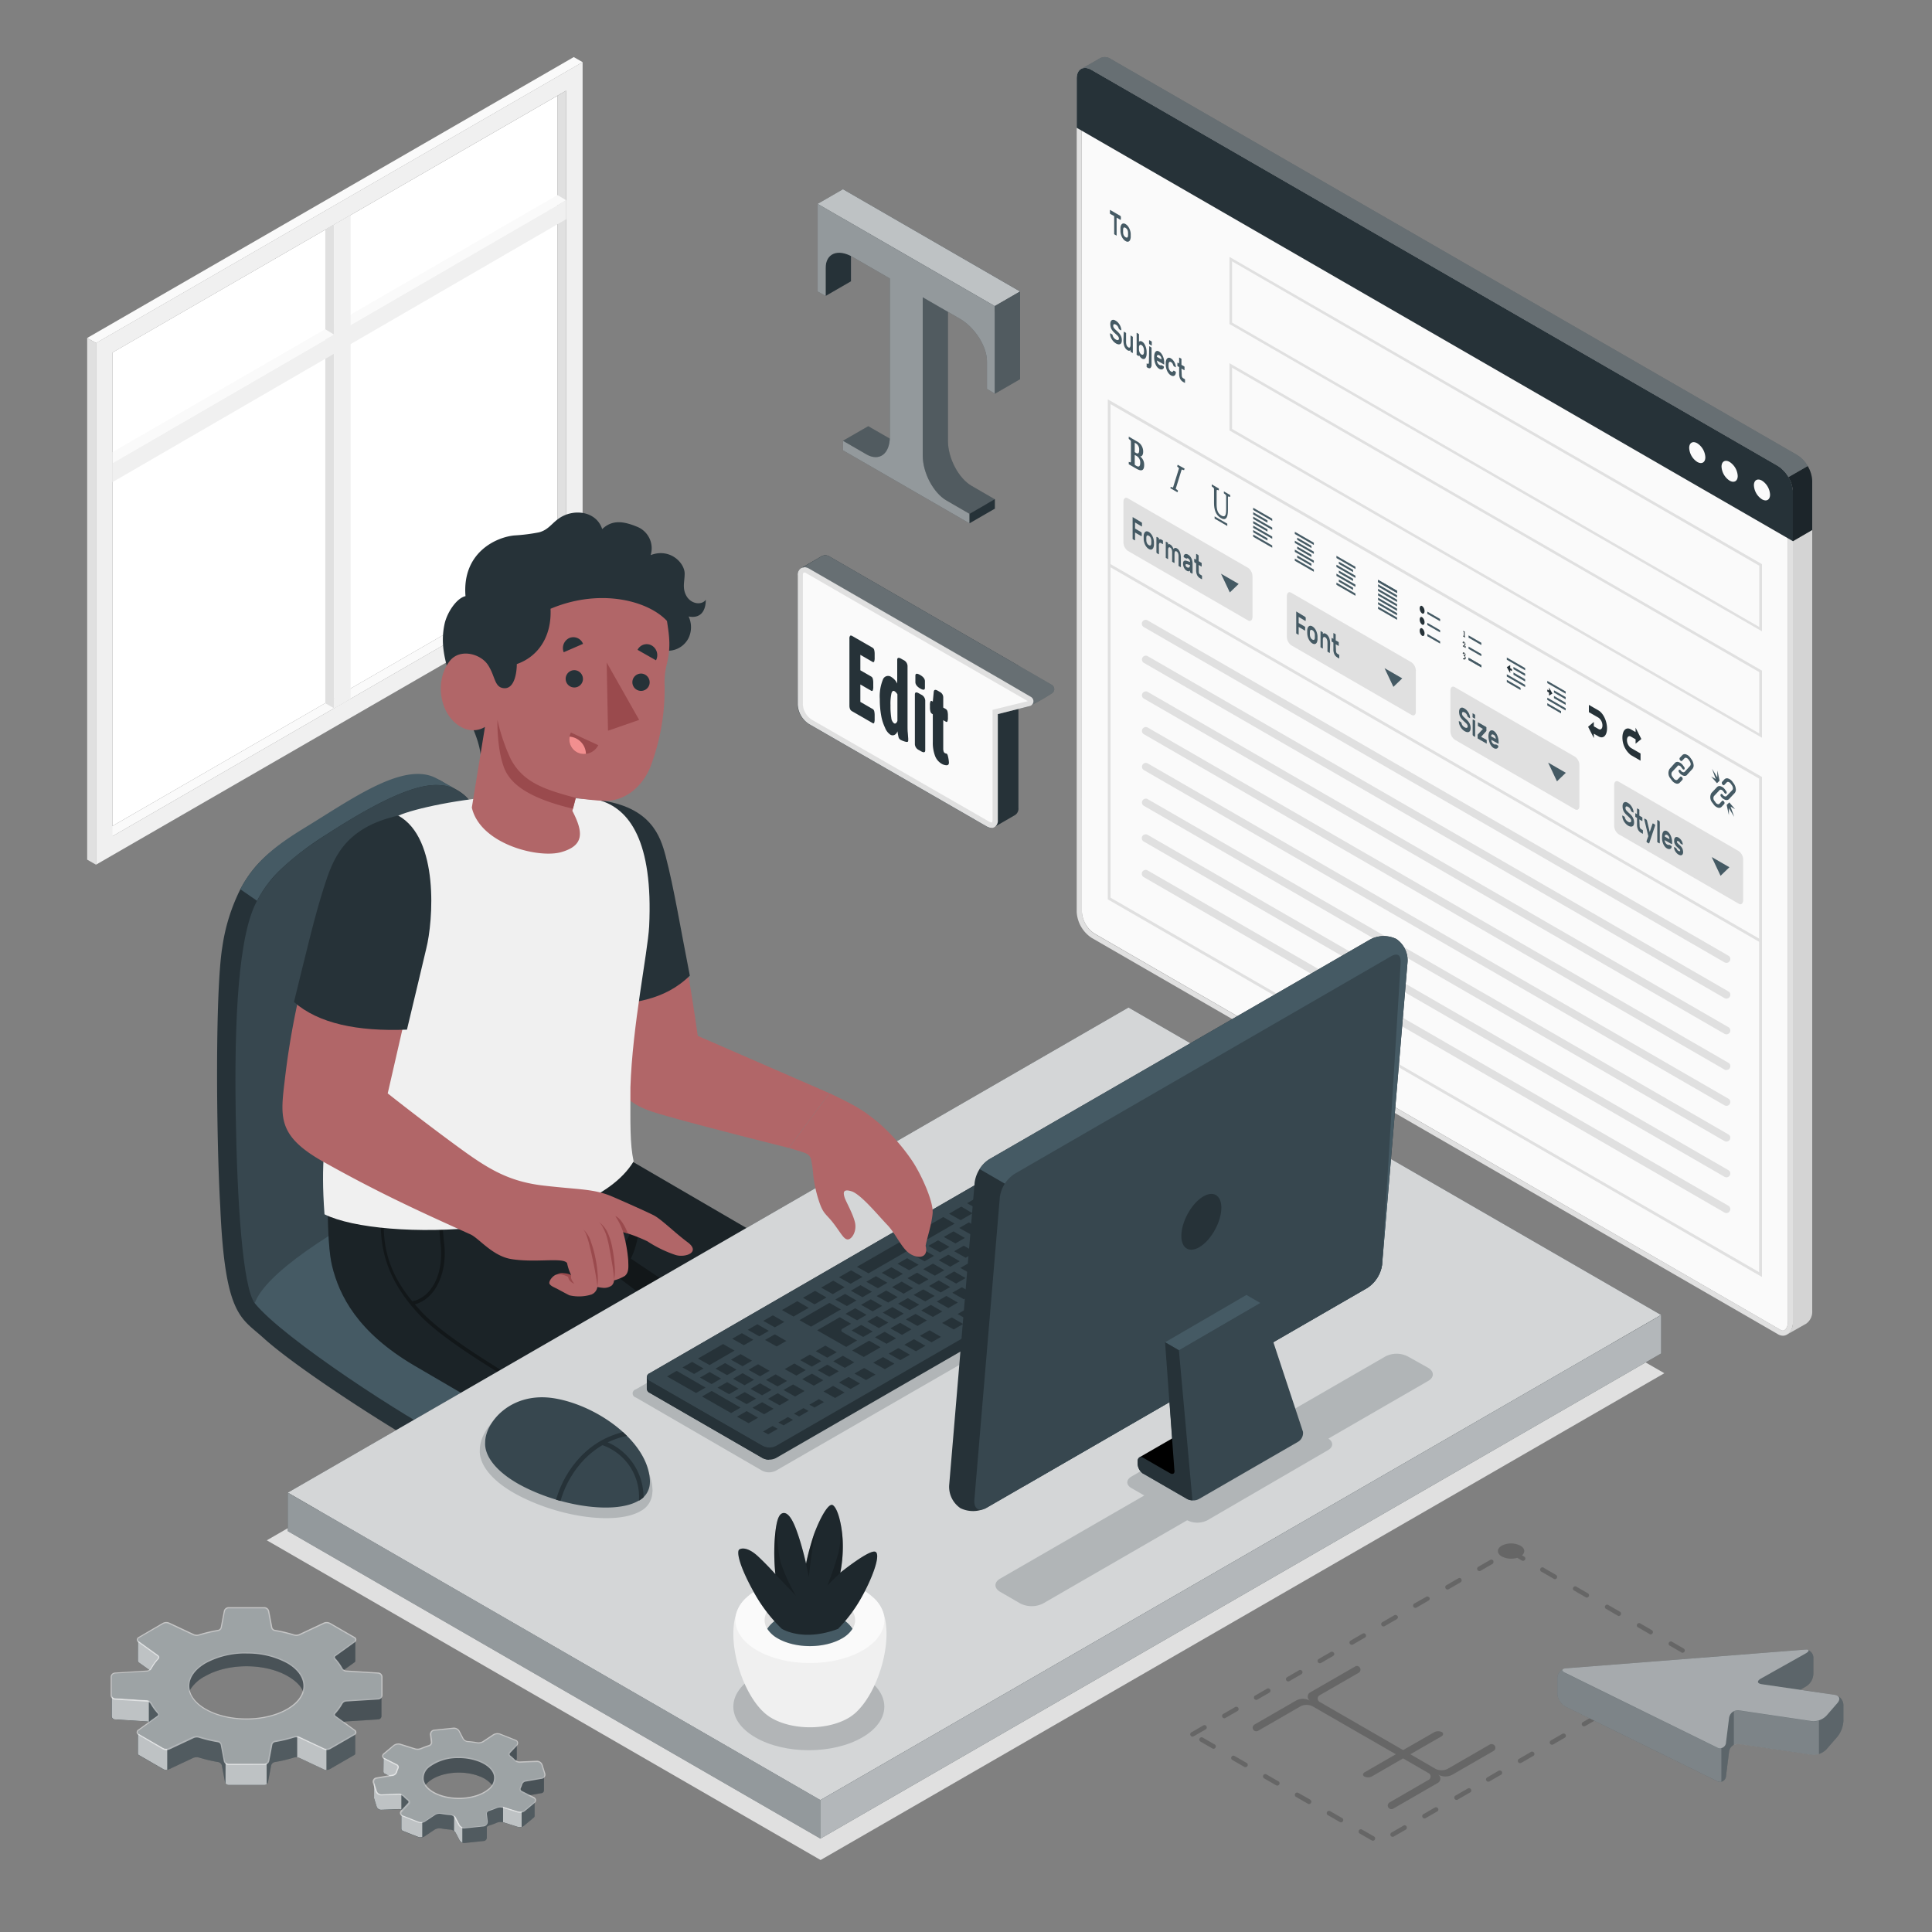 <svg xmlns="http://www.w3.org/2000/svg" viewBox="0 0 500 500"><rect x="0" y="0" width="500" height="500" fill="#808080" stroke="none"/><g id="freepik--Shadow--inject-97"><polygon id="freepik--shadow--inject-97" points="212.37 481.37 69.05 398.63 287.41 272.64 430.73 355.39 212.37 481.37" style="fill:#e0e0e0"></polygon></g><g id="freepik--Window--inject-97"><g id="freepik--window--inject-97"><polygon points="144.26 147.28 29.11 213.76 29.11 91.24 144.26 24.78 144.26 147.28" style="fill:#fff"></polygon><polygon points="26.86 215.07 29.11 216.41 146.52 148.63 144.26 147.28 26.86 215.07" style="fill:#fafafa"></polygon><path d="M150.78,16.08,24.85,88.78v135l125.93-72.7Zm-4.26,132.55L29.11,216.41V91.24l117.4-67.78Z" style="fill:#f0f0f0"></path><polygon points="146.52 148.63 144.26 147.28 144.26 24.78 146.52 23.46 146.52 148.63" style="fill:#e0e0e0"></polygon><polygon points="150.78 16.08 148.49 14.77 22.56 87.47 24.86 88.78 150.78 16.08" style="fill:#fafafa"></polygon><polygon points="22.56 87.47 24.86 88.78 24.86 223.79 22.56 222.48 22.56 87.47" style="fill:#e0e0e0"></polygon><polygon points="30.99 115.96 30.99 118.61 146.52 51.82 144.26 50.48 30.99 115.96" style="fill:#fafafa"></polygon><polygon points="84.19 59.46 86.48 58.14 86.48 183.32 84.19 182 84.19 59.46" style="fill:#e0e0e0"></polygon><polygon points="90.74 55.69 86.48 58.14 86.48 183.32 90.74 180.85 90.74 55.69" style="fill:#f0f0f0"></polygon><polygon points="146.52 51.82 146.52 56.73 29.07 124.8 29.07 119.88 146.52 51.82" style="fill:#f0f0f0"></polygon><polygon points="86.48 86.61 84.19 85.21 29.11 117.04 29.11 119.88 86.48 86.61" style="fill:#fafafa"></polygon></g></g><g id="freepik--Gears--inject-97"><g id="freepik--gears--inject-97"><path d="M35.67,424.34h0l0,5.47h0a.52.52,0,0,0,.25.42l2.89,2.08a1.5,1.5,0,0,1-.73.31l-8.41.53a.86.86,0,0,0-.79.84v10.15a.85.85,0,0,0,.79.84l8.4.53a1.51,1.51,0,0,1,.72.3l-2.9,2.09a.52.52,0,0,0-.25.42h0l0,5.48h0a.5.5,0,0,0,.29.42l6.31,3.64a1.71,1.71,0,0,0,1.4.07l6.39-3a2.38,2.38,0,0,1,1.47-.08,39,39,0,0,0,5,1.18,1.2,1.2,0,0,1,.92.89l.8,4.22a1,1,0,0,0,.94.77h9.27a1,1,0,0,0,.94-.77l.8-4.22a1.2,1.2,0,0,1,.92-.89,39.16,39.16,0,0,0,5-1.18,2.35,2.35,0,0,1,1.46.08l6.4,3a1.69,1.69,0,0,0,1.39-.07l6.31-3.64a.51.51,0,0,0,.29-.43h0l0-5.47h0a.52.52,0,0,0-.25-.42l-2.89-2.08a1.43,1.43,0,0,1,.73-.31l8.41-.53a.85.85,0,0,0,.78-.84v-6.57h0V434a.85.85,0,0,0-.79-.84l-8.4-.53a1.51,1.51,0,0,1-.72-.3l2.9-2.09a.5.5,0,0,0,.25-.42h0l0-5.47h0a.51.51,0,0,0-.3-.43l-6.3-3.64a1.71,1.71,0,0,0-1.4-.07l-6.39,3a2.38,2.38,0,0,1-1.47.08,39.42,39.42,0,0,0-5-1.18,1.21,1.21,0,0,1-.93-.89l-.8-4.22a1,1,0,0,0-.93-.77H59.15a1,1,0,0,0-.93.77l-.8,4.22a1.21,1.21,0,0,1-.92.89,39.16,39.16,0,0,0-5,1.18,2.35,2.35,0,0,1-1.46-.08l-6.4-3a1.69,1.69,0,0,0-1.39.07L36,423.91A.53.53,0,0,0,35.67,424.34Zm38.78,18.14c-5.89,3.4-15.43,3.4-21.32,0a8.52,8.52,0,0,1-4.2-4.7,9.76,9.76,0,0,1,4.21-4c5.88-3.4,15.43-3.4,21.31,0,2.3,1.33,3.65,2.81,4.11,4.32A8.72,8.72,0,0,1,74.45,442.48Z" style="fill:#263238"></path><path d="M35.67,424.34h0l0,5.47h0a.52.52,0,0,0,.25.42l2.89,2.08a1.5,1.5,0,0,1-.73.31l-8.41.53a.86.86,0,0,0-.79.84v10.15a.85.85,0,0,0,.79.84l8.4.53a1.51,1.51,0,0,1,.72.3l-2.9,2.09a.52.52,0,0,0-.25.42h0l0,5.48h0a.5.5,0,0,0,.29.42l6.31,3.64a1.71,1.71,0,0,0,1.4.07l6.39-3a2.38,2.38,0,0,1,1.47-.08,39,39,0,0,0,5,1.18,1.2,1.2,0,0,1,.92.89l.8,4.22a1,1,0,0,0,.94.77h9.27a1,1,0,0,0,.94-.77l.8-4.22a1.2,1.2,0,0,1,.92-.89,39.16,39.16,0,0,0,5-1.18,2.35,2.35,0,0,1,1.46.08l6.4,3a1.69,1.69,0,0,0,1.39-.07l6.31-3.64a.51.51,0,0,0,.29-.43h0l0-5.47h0a.52.52,0,0,0-.25-.42l-2.89-2.08a1.43,1.43,0,0,1,.73-.31l8.41-.53a.85.85,0,0,0,.78-.84v-6.57h0V434a.85.85,0,0,0-.79-.84l-8.4-.53a1.51,1.51,0,0,1-.72-.3l2.9-2.09a.5.5,0,0,0,.25-.42h0l0-5.47h0a.51.51,0,0,0-.3-.43l-6.3-3.64a1.71,1.71,0,0,0-1.4-.07l-6.39,3a2.38,2.38,0,0,1-1.47.08,39.42,39.42,0,0,0-5-1.18,1.21,1.21,0,0,1-.93-.89l-.8-4.22a1,1,0,0,0-.93-.77H59.15a1,1,0,0,0-.93.77l-.8,4.22a1.21,1.21,0,0,1-.92.89,39.16,39.16,0,0,0-5,1.18,2.35,2.35,0,0,1-1.46-.08l-6.4-3a1.69,1.69,0,0,0-1.39.07L36,423.91A.53.53,0,0,0,35.67,424.34Zm38.78,18.14c-5.89,3.4-15.43,3.4-21.32,0a8.52,8.52,0,0,1-4.2-4.7,9.76,9.76,0,0,1,4.21-4c5.88-3.4,15.43-3.4,21.31,0,2.3,1.33,3.65,2.81,4.11,4.32A8.72,8.72,0,0,1,74.45,442.48Z" style="fill:#fff;opacity:0.2"></path><path d="M86.57,443.27a.66.66,0,0,0,.09,1l2.1,1.52a1.38,1.38,0,0,1,.74-.31l8.41-.53a.87.87,0,0,0,.79-.84l0-6.57v1.11a.85.85,0,0,1-.78.83l-8.41.53a1.55,1.55,0,0,0-1.14.76A12.78,12.78,0,0,1,86.57,443.27Zm5.34-18.87a.6.6,0,0,1-.25.36l-5,3.6a.66.66,0,0,0-.09,1,13.28,13.28,0,0,1,1.78,2.48,1.52,1.52,0,0,0,.42.46l2.9-2.09a.5.5,0,0,0,.25-.42h0Z" style="opacity:0.1"></path><path d="M53.14,430.18c5.88-3.4,15.42-3.4,21.31,0,3.72,2.14,5.09,5.13,4.11,7.9-.45-1.51-1.8-3-4.11-4.32-5.89-3.4-15.43-3.4-21.31,0a9.7,9.7,0,0,0-4.21,4C48.15,435.1,49.55,432.25,53.14,430.18Z" style="opacity:0.1"></path><path d="M28.92,444.15a.85.85,0,0,0,.79.83l8.4.53a1.33,1.33,0,0,1,.42.12v-5.47a1.16,1.16,0,0,0-.43-.12l-8.4-.53a.86.86,0,0,1-.78-.73Zm6.77-14.33h0a.58.58,0,0,0,.25.43l2.89,2.07a1.53,1.53,0,0,0,.4-.45,13,13,0,0,1,1.69-2.37l.1-.11a.77.77,0,0,0,.17-.29s0-.06,0-.1a.5.5,0,0,0,0-.21.64.64,0,0,0-.15-.31.63.63,0,0,0-.12-.11l-5-3.6a.58.58,0,0,1-.12-.1.31.31,0,0,1-.1-.16.26.26,0,0,1,0-.17h0Zm0,24a.49.49,0,0,0,.3.41l6.3,3.64a1.68,1.68,0,0,0,1,.17v-5.46a1.61,1.61,0,0,1-1-.18L36,448.75a.54.54,0,0,1-.3-.38Zm41.21,1a2,2,0,0,1,.63.15l6.39,3a1.53,1.53,0,0,0,.57.12v-5.46a1.45,1.45,0,0,1-.57-.12l-6.39-3a2,2,0,0,0-.63-.15Zm-18.54,6.66a1,1,0,0,0,.81.47h9.27a1,1,0,0,0,.57-.2v-5.47a.9.9,0,0,1-.57.2H59.15a1,1,0,0,1-.78-.42Z" style="fill:#263238"></path><path d="M28.92,444.15a.85.85,0,0,0,.79.83l8.4.53a1.33,1.33,0,0,1,.42.12v-5.47a1.16,1.16,0,0,0-.43-.12l-8.4-.53a.86.86,0,0,1-.78-.73Zm6.77-14.33h0a.58.58,0,0,0,.25.43l2.89,2.07a1.53,1.53,0,0,0,.4-.45,13,13,0,0,1,1.69-2.37l.1-.11a.77.77,0,0,0,.17-.29s0-.06,0-.1a.5.5,0,0,0,0-.21.64.64,0,0,0-.15-.31.63.63,0,0,0-.12-.11l-5-3.6a.58.58,0,0,1-.12-.1.31.31,0,0,1-.1-.16.26.26,0,0,1,0-.17h0Zm0,24a.49.49,0,0,0,.3.41l6.3,3.64a1.68,1.68,0,0,0,1,.17v-5.46a1.61,1.61,0,0,1-1-.18L36,448.75a.54.54,0,0,1-.3-.38Zm41.21,1a2,2,0,0,1,.63.15l6.39,3a1.53,1.53,0,0,0,.57.12v-5.46a1.45,1.45,0,0,1-.57-.12l-6.39-3a2,2,0,0,0-.63-.15Zm-18.54,6.66a1,1,0,0,0,.81.47h9.27a1,1,0,0,0,.57-.2v-5.47a.9.9,0,0,1-.57.2H59.15a1,1,0,0,1-.78-.42Z" style="fill:#fff;opacity:0.7"></path><path d="M42.28,420.27,36,423.91a.46.46,0,0,0,0,.85l5,3.6a.67.67,0,0,1,.09,1,12.26,12.26,0,0,0-1.79,2.47,1.55,1.55,0,0,1-1.13.76l-8.41.53a.86.86,0,0,0-.79.83v4.7a.86.86,0,0,0,.79.83l8.41.53a1.55,1.55,0,0,1,1.13.76A12.26,12.26,0,0,0,41,443.27a.67.67,0,0,1-.09,1l-5,3.6a.46.46,0,0,0,0,.85l6.31,3.64a1.69,1.69,0,0,0,1.39.07l6.4-3a2.35,2.35,0,0,1,1.46-.08,39.16,39.16,0,0,0,5,1.18,1.21,1.21,0,0,1,.92.89l.8,4.22a1,1,0,0,0,.93.77h9.28a1,1,0,0,0,.93-.77l.8-4.22a1.22,1.22,0,0,1,.93-.89,39.42,39.42,0,0,0,5-1.18,2.38,2.38,0,0,1,1.47.08l6.39,3a1.71,1.71,0,0,0,1.4-.07l6.3-3.64a.47.47,0,0,0,0-.85l-5-3.6a.67.67,0,0,1-.09-1,12.2,12.2,0,0,0,1.78-2.47,1.57,1.57,0,0,1,1.14-.76l8.4-.53a.85.85,0,0,0,.79-.83V434a.85.85,0,0,0-.79-.84l-8.4-.53a1.57,1.57,0,0,1-1.14-.76,12.2,12.2,0,0,0-1.78-2.47.66.66,0,0,1,.09-1l5-3.6a.47.47,0,0,0,0-.85l-6.3-3.64a1.71,1.71,0,0,0-1.4-.07l-6.39,3a2.38,2.38,0,0,1-1.47.08,39.42,39.42,0,0,0-5-1.18,1.21,1.21,0,0,1-.93-.89l-.8-4.22a1,1,0,0,0-.93-.77H59.15a1,1,0,0,0-.93.77l-.8,4.22a1.21,1.21,0,0,1-.92.89,39.16,39.16,0,0,0-5,1.18,2.35,2.35,0,0,1-1.46-.08l-6.4-3A1.69,1.69,0,0,0,42.28,420.27Zm32.17,9.91c5.89,3.4,5.89,8.91,0,12.3s-15.43,3.4-21.32,0-5.88-8.9,0-12.3S68.56,426.78,74.45,430.18Z" style="fill:#263238"></path><g style="opacity:0.55"><path d="M42.28,420.27,36,423.91a.46.46,0,0,0,0,.85l5,3.6a.67.67,0,0,1,.09,1,12.26,12.26,0,0,0-1.79,2.47,1.55,1.55,0,0,1-1.13.76l-8.41.53a.86.86,0,0,0-.79.83v4.7a.86.86,0,0,0,.79.83l8.41.53a1.55,1.55,0,0,1,1.13.76A12.26,12.26,0,0,0,41,443.27a.67.67,0,0,1-.09,1l-5,3.6a.46.46,0,0,0,0,.85l6.31,3.64a1.69,1.69,0,0,0,1.39.07l6.4-3a2.35,2.35,0,0,1,1.46-.08,39.16,39.16,0,0,0,5,1.18,1.21,1.21,0,0,1,.92.89l.8,4.22a1,1,0,0,0,.93.77h9.28a1,1,0,0,0,.93-.77l.8-4.22a1.22,1.22,0,0,1,.93-.89,39.42,39.42,0,0,0,5-1.18,2.38,2.38,0,0,1,1.47.08l6.39,3a1.71,1.71,0,0,0,1.4-.07l6.3-3.64a.47.47,0,0,0,0-.85l-5-3.6a.67.67,0,0,1-.09-1,12.2,12.2,0,0,0,1.78-2.47,1.57,1.57,0,0,1,1.14-.76l8.4-.53a.85.85,0,0,0,.79-.83V434a.85.85,0,0,0-.79-.84l-8.4-.53a1.57,1.57,0,0,1-1.14-.76,12.2,12.2,0,0,0-1.78-2.47.66.66,0,0,1,.09-1l5-3.6a.47.47,0,0,0,0-.85l-6.3-3.64a1.71,1.71,0,0,0-1.4-.07l-6.39,3a2.38,2.38,0,0,1-1.47.08,39.42,39.42,0,0,0-5-1.18,1.21,1.21,0,0,1-.93-.89l-.8-4.22a1,1,0,0,0-.93-.77H59.15a1,1,0,0,0-.93.77l-.8,4.22a1.21,1.21,0,0,1-.92.89,39.16,39.16,0,0,0-5,1.18,2.35,2.35,0,0,1-1.46-.08l-6.4-3A1.69,1.69,0,0,0,42.28,420.27Zm32.17,9.91c5.89,3.4,5.89,8.91,0,12.3s-15.43,3.4-21.32,0-5.88-8.9,0-12.3S68.56,426.78,74.45,430.18Z" style="fill:#fff"></path><path d="M59.15,456.78a1.28,1.28,0,0,1-1.23-1l-.8-4.22a.92.92,0,0,0-.68-.65,36.88,36.88,0,0,1-5-1.19,2,2,0,0,0-1.24.07l-6.4,3a2,2,0,0,1-1.68-.08L35.81,449a.86.86,0,0,1-.45-.67.83.83,0,0,1,.39-.7l5-3.6a.37.37,0,0,0,.17-.26.41.41,0,0,0-.12-.31A13,13,0,0,1,39,441a1.26,1.26,0,0,0-.88-.6l-8.41-.53a1.17,1.17,0,0,1-1.08-1.14V434a1.17,1.17,0,0,1,1.08-1.14l8.41-.53a1.23,1.23,0,0,0,.88-.6,13,13,0,0,1,1.83-2.53.37.37,0,0,0,.11-.31.35.35,0,0,0-.16-.26l-5-3.6a.84.84,0,0,1-.38-.7.86.86,0,0,1,.45-.67L42.12,420a2,2,0,0,1,1.68-.08l6.4,3a2.09,2.09,0,0,0,1.24.07,36.52,36.52,0,0,1,5-1.19.92.92,0,0,0,.68-.65l.8-4.22a1.28,1.28,0,0,1,1.23-1h9.28a1.3,1.3,0,0,1,1.24,1l.8,4.22a.9.9,0,0,0,.67.65,36.17,36.17,0,0,1,5,1.19,2.13,2.13,0,0,0,1.25-.07l6.39-3a2,2,0,0,1,1.68.08l6.31,3.64a.77.77,0,0,1,.07,1.37l-5,3.6a.35.35,0,0,0-.16.26.44.44,0,0,0,.11.31,12.28,12.28,0,0,1,1.83,2.53,1.24,1.24,0,0,0,.89.6l8.4.53A1.16,1.16,0,0,1,99,434v4.69a1.16,1.16,0,0,1-1.08,1.14l-8.4.53a1.24,1.24,0,0,0-.89.6,12.55,12.55,0,0,1-1.83,2.53.44.44,0,0,0-.11.31.35.35,0,0,0,.16.26l5,3.6a.77.77,0,0,1-.07,1.37l-6.31,3.64a2,2,0,0,1-1.68.08l-6.39-3a2.1,2.1,0,0,0-1.24-.07,37,37,0,0,1-5,1.19.9.9,0,0,0-.67.65l-.8,4.22a1.29,1.29,0,0,1-1.24,1ZM50.94,449a2.38,2.38,0,0,1,.68.09,37.37,37.37,0,0,0,4.93,1.17,1.53,1.53,0,0,1,1.17,1.15l.8,4.21a.69.69,0,0,0,.63.52h9.28a.67.67,0,0,0,.63-.52l.8-4.21A1.53,1.53,0,0,1,71,450.28,37.22,37.22,0,0,0,76,449.11a2.71,2.71,0,0,1,1.69.1l6.39,3a1.43,1.43,0,0,0,1.11-.05l6.31-3.65c.09-.05.14-.11.14-.16s0-.11-.12-.17l-5-3.6a1,1,0,0,1-.14-1.48,12.48,12.48,0,0,0,1.74-2.42,1.83,1.83,0,0,1,1.39-.91l8.4-.54a.54.54,0,0,0,.5-.52V434a.53.53,0,0,0-.5-.53l-8.4-.53a1.86,1.86,0,0,1-1.39-.92,12.6,12.6,0,0,0-1.74-2.42,1,1,0,0,1,.14-1.48l5-3.6c.08-.06.12-.12.12-.17s0-.11-.14-.16l-6.31-3.65a1.43,1.43,0,0,0-1.11,0l-6.39,3a2.64,2.64,0,0,1-1.69.1A36.84,36.84,0,0,0,71,422.38a1.53,1.53,0,0,1-1.18-1.15l-.8-4.21a.67.67,0,0,0-.63-.52H59.15a.69.69,0,0,0-.63.52l-.8,4.21a1.53,1.53,0,0,1-1.17,1.15,37.37,37.37,0,0,0-4.93,1.17,2.61,2.61,0,0,1-1.68-.1l-6.4-3a1.47,1.47,0,0,0-1.11,0l-6.31,3.65a.29.29,0,0,0-.14.16c0,.05.05.11.13.17l5,3.6a1,1,0,0,1,.14,1.48A12.54,12.54,0,0,0,39.5,432a1.86,1.86,0,0,1-1.38.92l-8.41.53a.54.54,0,0,0-.5.52v4.7a.54.54,0,0,0,.5.52l8.41.54a1.83,1.83,0,0,1,1.38.91,12.54,12.54,0,0,0,1.75,2.42,1,1,0,0,1,.27.79,1,1,0,0,1-.41.69l-5,3.6c-.08.06-.13.12-.13.17a.29.29,0,0,0,.14.16l6.31,3.65a1.47,1.47,0,0,0,1.11.05l6.4-3A2.58,2.58,0,0,1,50.94,449Zm12.85-3.69A22.13,22.13,0,0,1,53,442.75c-2.95-1.7-4.57-4-4.57-6.42S50,431.61,53,429.91c6-3.44,15.66-3.44,21.62,0h0c3,1.7,4.57,4,4.57,6.42s-1.62,4.72-4.57,6.42A22.1,22.1,0,0,1,63.79,445.33Zm0-17.39a21.48,21.48,0,0,0-10.5,2.5C50.54,432,49,434.12,49,436.33s1.51,4.3,4.26,5.89c5.79,3.34,15.21,3.34,21,0,2.75-1.59,4.26-3.68,4.26-5.89S77,432,74.29,430.44A21.45,21.45,0,0,0,63.79,427.94Z" style="fill:#fff"></path></g><path d="M109,452.67a2.71,2.71,0,0,1-1.64.1l-3.86-1.2a1.76,1.76,0,0,0-1.52.3L99.49,454a.6.6,0,0,0-.25.47h0v4.07h0a.59.59,0,0,0,.36.51l1.37.68-3.52.6a.75.75,0,0,0-.63.76h0v4.08h0a.77.77,0,0,0,0,.25l.69,2.19a1.2,1.2,0,0,0,1.14.8l4.53-.18a2.08,2.08,0,0,1,1.09.34l-.23.24a.68.68,0,0,0-.19.44h0v4.08h0a.58.58,0,0,0,.41.53l4,1.59a1.91,1.91,0,0,0,1.55-.16l2.67-1.78a2.54,2.54,0,0,1,1.6-.32,24.05,24.05,0,0,0,2.57.32,1.75,1.75,0,0,1,1.28.84l1,1.92a1.37,1.37,0,0,0,1.28.7l5-.52a.87.87,0,0,0,.78-.85h0v-2.76a1,1,0,0,1,.51-.36,21.06,21.06,0,0,0,2.07-.76,2.63,2.63,0,0,1,1.64-.11l3.86,1.21a1.81,1.81,0,0,0,1.51-.3l2.54-2.11a.62.62,0,0,0,.24-.45h0v-4.1h0a.57.57,0,0,0-.36-.5l-1.36-.69,3.51-.6a.74.74,0,0,0,.64-.71h0v-4.09h0a.83.83,0,0,0,0-.27l-.68-2.19a1.22,1.22,0,0,0-1.15-.81l-4.53.18a2,2,0,0,1-1.09-.34l.23-.24a.66.66,0,0,0,.19-.45h0v-4.05h0V451h0a.56.56,0,0,0-.41-.5l-4-1.59a1.9,1.9,0,0,0-1.56.16l-2.66,1.77a2.58,2.58,0,0,1-1.61.32c-.84-.15-1.7-.25-2.56-.32a1.72,1.72,0,0,1-1.29-.84l-1-1.92a1.4,1.4,0,0,0-1.28-.69l-5,.52a.85.85,0,0,0-.77,1l.23,1.89a1.1,1.1,0,0,1-.75,1.12A19.38,19.38,0,0,0,109,452.67Zm17.52,10.58c-3,2.49-8.89,3.1-13.19,1.38a7.4,7.4,0,0,1-3.39-2.46,5.25,5.25,0,0,1,1-1.07c3-2.48,8.88-3.1,13.18-1.38a7.51,7.51,0,0,1,3.39,2.45A5.28,5.28,0,0,1,126.56,463.25Z" style="fill:#263238"></path><path d="M109,452.67a2.71,2.71,0,0,1-1.64.1l-3.86-1.2a1.76,1.76,0,0,0-1.52.3L99.49,454a.6.6,0,0,0-.25.47h0v4.07h0a.59.59,0,0,0,.36.51l1.37.68-3.52.6a.75.75,0,0,0-.63.76h0v4.08h0a.77.77,0,0,0,0,.25l.69,2.19a1.2,1.2,0,0,0,1.14.8l4.53-.18a2.08,2.08,0,0,1,1.09.34l-.23.24a.68.68,0,0,0-.19.44h0v4.08h0a.58.58,0,0,0,.41.53l4,1.59a1.91,1.91,0,0,0,1.55-.16l2.67-1.78a2.54,2.54,0,0,1,1.6-.32,24.05,24.05,0,0,0,2.57.32,1.75,1.75,0,0,1,1.28.84l1,1.92a1.37,1.37,0,0,0,1.28.7l5-.52a.87.87,0,0,0,.78-.85h0v-2.76a1,1,0,0,1,.51-.36,21.06,21.06,0,0,0,2.07-.76,2.63,2.63,0,0,1,1.64-.11l3.86,1.21a1.81,1.81,0,0,0,1.51-.3l2.54-2.11a.62.62,0,0,0,.24-.45h0v-4.1h0a.57.57,0,0,0-.36-.5l-1.36-.69,3.51-.6a.74.74,0,0,0,.64-.71h0v-4.09h0a.83.83,0,0,0,0-.27l-.68-2.19a1.22,1.22,0,0,0-1.15-.81l-4.53.18a2,2,0,0,1-1.09-.34l.23-.24a.66.66,0,0,0,.19-.45h0v-4.05h0V451h0a.56.56,0,0,0-.41-.5l-4-1.59a1.9,1.9,0,0,0-1.56.16l-2.66,1.77a2.58,2.58,0,0,1-1.61.32c-.84-.15-1.7-.25-2.56-.32a1.72,1.72,0,0,1-1.29-.84l-1-1.92a1.4,1.4,0,0,0-1.28-.69l-5,.52a.85.85,0,0,0-.77,1l.23,1.89a1.1,1.1,0,0,1-.75,1.12A19.38,19.38,0,0,0,109,452.67Zm17.52,10.58c-3,2.49-8.89,3.1-13.19,1.38a7.4,7.4,0,0,1-3.39-2.46,5.25,5.25,0,0,1,1-1.07c3-2.48,8.88-3.1,13.18-1.38a7.51,7.51,0,0,1,3.39,2.45A5.28,5.28,0,0,1,126.56,463.25Z" style="fill:#fff;opacity:0.2"></path><path d="M134.4,462.57a.86.86,0,0,0,.36,1.17l1.82.91,3.51-.6a.74.74,0,0,0,.64-.71v-4a.75.75,0,0,1-.64.67l-4.32.74a1.49,1.49,0,0,0-1.05,1A5.58,5.58,0,0,1,134.4,462.57Zm-.74-11.51a.62.62,0,0,1-.19.44l-1.8,1.91a.76.76,0,0,0,.11,1.16,10.29,10.29,0,0,1,1.08,1,2,2,0,0,0,.38.29l.23-.25a.68.68,0,0,0,.19-.44h0Z" style="opacity:0.1"></path><path d="M124.17,455.64c3.71,1.49,5,4.23,3.38,6.54a7.21,7.21,0,0,0-3.38-2.45c-4.3-1.73-10.2-1.11-13.18,1.37a5.84,5.84,0,0,0-1,1.07c-1.15-1.65-.88-3.58,1-5.15C114,454.53,119.87,453.92,124.17,455.64Z" style="opacity:0.1"></path><path d="M117.5,473.85a1.46,1.46,0,0,1,.43.47l1,1.92a1.37,1.37,0,0,0,.73.62v-4.09a1.39,1.39,0,0,1-.73-.61l-1-1.92a1.32,1.32,0,0,0-.41-.48Zm-13.62-.55a.58.58,0,0,0,.41.53l4,1.59a1.91,1.91,0,0,0,1,0v-4.09a1.74,1.74,0,0,1-1,0l-4-1.58a.58.58,0,0,1-.41-.54h0Zm26.31-1.71,3.81,1.2a1.79,1.79,0,0,0,1,0v-4.07a1.74,1.74,0,0,1-1,0l-3.8-1.19Zm-33.38-6.46a.77.77,0,0,0,0,.25l.68,2.19a1.22,1.22,0,0,0,1.15.8l4.53-.18a1.71,1.71,0,0,1,.71.15v-4.09a1.87,1.87,0,0,0-.71-.14l-4.53.18a1.22,1.22,0,0,1-1.15-.8l-.68-2.2a1,1,0,0,1,0-.24Zm2.42-6.61h0a.6.6,0,0,0,.36.51l1.37.68.79-.13a1.51,1.51,0,0,0,1.06-1,5.47,5.47,0,0,1,.32-.85,1.43,1.43,0,0,0,.08-.22c0-.05,0-.11,0-.16a1.07,1.07,0,0,0,0-.32.67.67,0,0,0-.22-.33.59.59,0,0,0-.19-.14l-3.18-1.6a.78.78,0,0,1-.2-.14.41.41,0,0,1-.14-.21.32.32,0,0,1,0-.14Z" style="fill:#263238"></path><path d="M117.5,473.85a1.46,1.46,0,0,1,.43.47l1,1.92a1.37,1.37,0,0,0,.73.62v-4.09a1.39,1.39,0,0,1-.73-.61l-1-1.92a1.32,1.32,0,0,0-.41-.48Zm-13.62-.55a.58.58,0,0,0,.41.53l4,1.59a1.91,1.91,0,0,0,1,0v-4.09a1.74,1.74,0,0,1-1,0l-4-1.58a.58.58,0,0,1-.41-.54h0Zm26.31-1.71,3.81,1.2a1.79,1.79,0,0,0,1,0v-4.07a1.74,1.74,0,0,1-1,0l-3.8-1.19Zm-33.38-6.46a.77.77,0,0,0,0,.25l.68,2.19a1.22,1.22,0,0,0,1.15.8l4.53-.18a1.71,1.71,0,0,1,.71.15v-4.09a1.87,1.87,0,0,0-.71-.14l-4.53.18a1.22,1.22,0,0,1-1.15-.8l-.68-2.2a1,1,0,0,1,0-.24Zm2.42-6.61h0a.6.6,0,0,0,.36.51l1.37.68.79-.13a1.51,1.51,0,0,0,1.06-1,5.47,5.47,0,0,1,.32-.85,1.43,1.43,0,0,0,.08-.22c0-.05,0-.11,0-.16a1.07,1.07,0,0,0,0-.32.67.67,0,0,0-.22-.33.59.59,0,0,0-.19-.14l-3.18-1.6a.78.78,0,0,1-.2-.14.41.41,0,0,1-.14-.21.32.32,0,0,1,0-.14Z" style="fill:#fff;opacity:0.7"></path><path d="M102,451.87,99.49,454a.53.53,0,0,0,.11,1l3.18,1.6a.87.87,0,0,1,.36,1.17,5.58,5.58,0,0,0-.32.86,1.5,1.5,0,0,1-1,1l-4.32.73a.75.75,0,0,0-.6,1l.69,2.19a1.2,1.2,0,0,0,1.14.81l4.53-.18a2.2,2.2,0,0,1,1.47.62,9.28,9.28,0,0,0,1.08,1,.76.76,0,0,1,.11,1.16l-1.8,1.91a.56.56,0,0,0,.22,1l4,1.59a1.88,1.88,0,0,0,1.55-.16l2.67-1.77a2.54,2.54,0,0,1,1.6-.32c.84.15,1.7.25,2.56.32a1.73,1.73,0,0,1,1.29.84l1,1.92a1.38,1.38,0,0,0,1.28.69l5-.51a.87.87,0,0,0,.77-1l-.22-1.88a1.06,1.06,0,0,1,.74-1.12,20.89,20.89,0,0,0,2.06-.77,2.74,2.74,0,0,1,1.65-.1l3.85,1.21a1.82,1.82,0,0,0,1.52-.3l2.54-2.11a.54.54,0,0,0-.12-1l-3.18-1.6a.87.87,0,0,1-.36-1.17,5.88,5.88,0,0,0,.32-.85,1.48,1.48,0,0,1,1.06-1l4.31-.74a.75.75,0,0,0,.6-1l-.68-2.19a1.22,1.22,0,0,0-1.15-.81l-4.53.18a2.2,2.2,0,0,1-1.47-.62,10.29,10.29,0,0,0-1.08-1,.76.76,0,0,1-.11-1.16l1.8-1.91a.56.56,0,0,0-.22-1l-4-1.59a1.9,1.9,0,0,0-1.56.16l-2.66,1.77a2.58,2.58,0,0,1-1.61.32c-.84-.15-1.7-.25-2.56-.32a1.72,1.72,0,0,1-1.29-.84l-1-1.92a1.4,1.4,0,0,0-1.28-.69l-5,.52a.85.85,0,0,0-.77,1l.23,1.89a1.1,1.1,0,0,1-.75,1.12,19.38,19.38,0,0,0-2.06.76,2.71,2.71,0,0,1-1.64.1l-3.86-1.2A1.76,1.76,0,0,0,102,451.87Zm22.15,3.77c4.3,1.72,5.37,5.13,2.39,7.61s-8.89,3.1-13.19,1.38S108,459.5,111,457,119.87,453.92,124.17,455.64Z" style="fill:#263238"></path><g style="opacity:0.55"><path d="M102,451.87,99.49,454a.53.53,0,0,0,.11,1l3.18,1.6a.87.87,0,0,1,.36,1.17,5.58,5.58,0,0,0-.32.86,1.5,1.5,0,0,1-1,1l-4.32.73a.75.75,0,0,0-.6,1l.69,2.19a1.2,1.2,0,0,0,1.14.81l4.53-.18a2.2,2.2,0,0,1,1.47.62,9.28,9.28,0,0,0,1.08,1,.76.76,0,0,1,.11,1.16l-1.8,1.91a.56.56,0,0,0,.22,1l4,1.59a1.88,1.88,0,0,0,1.55-.16l2.67-1.77a2.54,2.54,0,0,1,1.6-.32c.84.15,1.7.25,2.56.32a1.73,1.73,0,0,1,1.29.84l1,1.92a1.38,1.38,0,0,0,1.28.69l5-.51a.87.87,0,0,0,.77-1l-.22-1.88a1.06,1.06,0,0,1,.74-1.12,20.89,20.89,0,0,0,2.06-.77,2.74,2.74,0,0,1,1.65-.1l3.85,1.21a1.82,1.82,0,0,0,1.52-.3l2.54-2.11a.54.54,0,0,0-.12-1l-3.18-1.6a.87.87,0,0,1-.36-1.17,5.88,5.88,0,0,0,.32-.85,1.48,1.48,0,0,1,1.06-1l4.31-.74a.75.75,0,0,0,.6-1l-.68-2.19a1.22,1.22,0,0,0-1.15-.81l-4.53.18a2.2,2.2,0,0,1-1.47-.62,10.29,10.29,0,0,0-1.08-1,.76.76,0,0,1-.11-1.16l1.8-1.91a.56.56,0,0,0-.22-1l-4-1.59a1.9,1.9,0,0,0-1.56.16l-2.66,1.77a2.58,2.58,0,0,1-1.61.32c-.84-.15-1.7-.25-2.56-.32a1.72,1.72,0,0,1-1.29-.84l-1-1.92a1.4,1.4,0,0,0-1.28-.69l-5,.52a.85.85,0,0,0-.77,1l.23,1.89a1.1,1.1,0,0,1-.75,1.12,19.38,19.38,0,0,0-2.06.76,2.71,2.71,0,0,1-1.64.1l-3.86-1.2A1.76,1.76,0,0,0,102,451.87Zm22.15,3.77c4.3,1.72,5.37,5.13,2.39,7.61s-8.89,3.1-13.19,1.38S108,459.5,111,457,119.87,453.92,124.17,455.64Z" style="fill:#fff"></path><path d="M120.09,473.21a1.73,1.73,0,0,1-1.48-.89l-1-1.93a1.38,1.38,0,0,0-1-.64c-.88-.07-1.76-.18-2.6-.33a2.15,2.15,0,0,0-1.35.27L110,471.46a2.2,2.2,0,0,1-1.87.19l-4-1.58a1,1,0,0,1-.61-.67.93.93,0,0,1,.27-.86l1.8-1.92a.39.39,0,0,0,.12-.32.46.46,0,0,0-.19-.33,9.84,9.84,0,0,1-1.12-1,1.9,1.9,0,0,0-1.2-.52l-4.54.19a1.55,1.55,0,0,1-1.49-1.05l-.68-2.19A1.09,1.09,0,0,1,97.4,460l4.31-.74a1.09,1.09,0,0,0,.77-.76,7.75,7.75,0,0,1,.35-.91.52.52,0,0,0-.21-.71l-3.18-1.6a1,1,0,0,1-.55-.71.94.94,0,0,1,.37-.82l2.54-2.11a2.16,2.16,0,0,1,1.84-.37l3.86,1.21a2.33,2.33,0,0,0,1.4-.09,20.76,20.76,0,0,1,2.1-.78.72.72,0,0,0,.5-.74l-.23-1.89a1.19,1.19,0,0,1,.26-.9,1.17,1.17,0,0,1,.82-.45l5-.52a1.72,1.72,0,0,1,1.62.88l1,1.93a1.42,1.42,0,0,0,1,.65,24.3,24.3,0,0,1,2.6.32,2.15,2.15,0,0,0,1.35-.27l2.67-1.77a2.25,2.25,0,0,1,1.88-.19l4,1.59a.92.92,0,0,1,.61.66,1,1,0,0,1-.27.87l-1.8,1.91a.39.39,0,0,0-.12.32.49.49,0,0,0,.19.33,9.84,9.84,0,0,1,1.12,1,1.91,1.91,0,0,0,1.21.52l4.53-.19a1.56,1.56,0,0,1,1.49,1.05l.68,2.19a1.12,1.12,0,0,1-.1.93,1.13,1.13,0,0,1-.77.51l-4.31.74a1.12,1.12,0,0,0-.78.76,6.31,6.31,0,0,1-.35.91.52.52,0,0,0,.21.71l3.18,1.6a1,1,0,0,1,.55.71.94.94,0,0,1-.37.82l-2.53,2.11a2.16,2.16,0,0,1-1.85.37L130,467.83a2.41,2.41,0,0,0-1.4.09,20.76,20.76,0,0,1-2.1.78.72.72,0,0,0-.5.74l.23,1.89a1.19,1.19,0,0,1-.26.9,1.15,1.15,0,0,1-.82.45l-5,.52Zm-6.33-4.5a2.34,2.34,0,0,1,.38,0c.82.14,1.67.25,2.53.31a2.08,2.08,0,0,1,1.57,1l1,1.92a1,1,0,0,0,.94.51l5-.52a.49.49,0,0,0,.35-.19.5.5,0,0,0,.11-.39l-.23-1.88a1.45,1.45,0,0,1,1-1.5,20.43,20.43,0,0,0,2-.74,3,3,0,0,1,1.88-.12l3.86,1.21a1.48,1.48,0,0,0,1.19-.24l2.53-2.11c.09-.07.14-.15.13-.21s-.07-.12-.17-.17l-3.18-1.6a1.2,1.2,0,0,1-.52-1.62,6.64,6.64,0,0,0,.3-.81,1.82,1.82,0,0,1,1.33-1.26l4.31-.73a.45.45,0,0,0,.3-.19.44.44,0,0,0,0-.36l-.68-2.19a.83.83,0,0,0-.8-.56l-4.54.18a2.57,2.57,0,0,1-1.72-.73,9.66,9.66,0,0,0-1.06-.93,1.16,1.16,0,0,1-.45-.83,1.07,1.07,0,0,1,.31-.85l1.79-1.91a.31.31,0,0,0,.11-.24.32.32,0,0,0-.2-.17l-4-1.59a1.54,1.54,0,0,0-1.24.13l-2.66,1.77a2.91,2.91,0,0,1-1.85.37c-.83-.14-1.68-.25-2.54-.31a2.08,2.08,0,0,1-1.57-1l-1-1.92a1.06,1.06,0,0,0-.94-.51l-4.95.52a.53.53,0,0,0-.36.19.54.54,0,0,0-.11.39l.23,1.88a1.43,1.43,0,0,1-1,1.5,18.59,18.59,0,0,0-2,.75,3.15,3.15,0,0,1-1.89.12l-3.86-1.21a1.48,1.48,0,0,0-1.19.23h0l-2.53,2.11a.29.29,0,0,0-.13.21c0,.06.07.12.17.17l3.18,1.6a1.2,1.2,0,0,1,.53,1.62,5.38,5.38,0,0,0-.31.81,1.8,1.8,0,0,1-1.33,1.26l-4.31.73a.46.46,0,0,0-.3.2.42.42,0,0,0,0,.35l.69,2.19a.84.84,0,0,0,.8.56l4.53-.18a2.55,2.55,0,0,1,1.73.73,9.71,9.71,0,0,0,1,.94,1.17,1.17,0,0,1,.46.82,1.14,1.14,0,0,1-.31.85l-1.8,1.91c-.08.09-.12.17-.1.24s.08.13.19.17l4,1.59a1.54,1.54,0,0,0,1.24-.13l2.66-1.77A2.9,2.9,0,0,1,113.76,468.71Zm5-2.76a15,15,0,0,1-5.5-1c-2.42-1-4-2.53-4.25-4.27a4.27,4.27,0,0,1,1.77-3.93c3.07-2.55,9.14-3.19,13.54-1.43,2.43,1,4,2.53,4.25,4.27a4.27,4.27,0,0,1-1.77,3.93A13,13,0,0,1,118.74,466Zm0-10.94a12.18,12.18,0,0,0-7.56,2.27,3.55,3.55,0,0,0-1.53,3.3c.23,1.49,1.63,2.85,3.82,3.73,4.19,1.67,9.94,1.08,12.83-1.32a3.54,3.54,0,0,0,1.53-3.29c-.23-1.5-1.63-2.86-3.82-3.74A14.45,14.45,0,0,0,118.77,455Z" style="fill:#fff"></path></g></g></g><g id="freepik--Cursor--inject-97"><g id="freepik--text-cursor--inject-97"><path id="freepik--Selection--inject-97" d="M347.34,470.51l-3.09-1.78a.59.59,0,0,0-.81.21.59.59,0,0,0,.22.82l3.09,1.78a.51.51,0,0,0,.29.08.6.6,0,0,0,.52-.3A.59.59,0,0,0,347.34,470.51Zm8.25,4.76-3.1-1.78a.59.59,0,0,0-.81.21.61.61,0,0,0,.22.82L355,476.3a.67.67,0,0,0,.3.08.6.6,0,0,0,.51-.3A.59.59,0,0,0,355.59,475.27ZM353.45,423a.59.59,0,0,0-.81-.22l-3.09,1.79a.58.58,0,0,0-.22.81.6.6,0,0,0,.51.3.61.61,0,0,0,.3-.08l3.09-1.79A.58.58,0,0,0,353.45,423Zm18,44.72-3.09,1.79a.59.59,0,0,0,.3,1.1.51.51,0,0,0,.29-.08l3.09-1.78a.59.59,0,0,0-.59-1Zm-1.54-54.24a.59.59,0,0,0-.81-.22L366,415a.59.59,0,0,0-.21.81.6.6,0,0,0,.51.3.67.67,0,0,0,.3-.08l3.09-1.79A.59.59,0,0,0,369.94,413.44Zm-8.25,4.76a.59.59,0,0,0-.81-.22l-3.09,1.79a.59.59,0,0,0,.3,1.11.67.67,0,0,0,.3-.08l3.09-1.79A.59.59,0,0,0,361.69,418.2Zm1.55,54.24-3.1,1.79a.59.59,0,0,0,.3,1.1.56.56,0,0,0,.3-.08l3.09-1.78a.59.59,0,0,0,.22-.81A.59.59,0,0,0,363.24,472.44Zm-18-44.72a.61.61,0,0,0-.82-.22l-3.09,1.79a.59.59,0,0,0,.3,1.11.67.67,0,0,0,.3-.08l3.09-1.79A.6.6,0,0,0,345.21,427.72ZM320.47,442a.6.6,0,0,0-.81-.22l-3.09,1.79a.59.59,0,0,0-.22.81.59.59,0,0,0,.81.22l3.1-1.79A.59.59,0,0,0,320.47,442Zm18.63,23.75L336,464a.6.6,0,0,0-.82.21.61.61,0,0,0,.22.82l3.09,1.78a.56.56,0,0,0,.3.08.6.6,0,0,0,.3-1.11Zm-24.73-14.28-3.1-1.78a.59.59,0,0,0-.81.21.6.6,0,0,0,.22.82l3.09,1.78a.54.54,0,0,0,.3.08.6.6,0,0,0,.3-1.11Zm-2.14-4.71a.59.59,0,0,0-.81-.22l-3.09,1.79a.58.58,0,0,0-.22.81.6.6,0,0,0,.51.3.64.64,0,0,0,.3-.08l3.09-1.79A.59.59,0,0,0,312.23,446.76Zm10.38,9.47-3.09-1.78a.59.59,0,0,0-.81.21.6.6,0,0,0,.21.82l3.09,1.78a.56.56,0,0,0,.3.08.59.59,0,0,0,.3-1.11ZM337,432.48a.6.6,0,0,0-.81-.22l-3.09,1.79a.59.59,0,0,0-.22.81.59.59,0,0,0,.81.22l3.09-1.79A.58.58,0,0,0,337,432.48ZM330.85,461l-3.09-1.78a.59.59,0,0,0-.81.21.59.59,0,0,0,.22.82l3.09,1.78a.54.54,0,0,0,.3.08.6.6,0,0,0,.51-.3A.59.59,0,0,0,330.85,461Zm-2.13-23.75a.6.6,0,0,0-.81-.22l-3.1,1.79a.59.59,0,0,0-.21.81.6.6,0,0,0,.51.3.64.64,0,0,0,.3-.08l3.09-1.79A.59.59,0,0,0,328.72,437.24Zm65.44-33.3a.6.6,0,0,0,.51-.3.58.58,0,0,0-.22-.81l-.55-.33c.9-.76.76-1.81-.42-2.49a5.34,5.34,0,0,0-4.83,0c-1.33.77-1.33,2,0,2.79a5.43,5.43,0,0,0,4,.35l1.23.71A.61.61,0,0,0,394.16,403.94ZM421,439.12l-3.1,1.79a.6.6,0,0,0,.3,1.11.67.67,0,0,0,.3-.08l3.09-1.79a.6.6,0,0,0,.22-.81A.59.59,0,0,0,421,439.12Zm-2.06-20.9a.6.6,0,0,0,.51-.3.59.59,0,0,0-.21-.81l-3.1-1.79a.59.59,0,0,0-.59,1l3.09,1.79A.64.64,0,0,0,418.89,418.22Zm8.24,4.76a.6.6,0,0,0,.52-.3.59.59,0,0,0-.22-.81l-3.09-1.79a.6.6,0,0,0-.6,1l3.1,1.79A.6.6,0,0,0,427.13,423Zm-14.43,20.9-3.09,1.79a.59.59,0,0,0-.22.81.59.59,0,0,0,.81.22l3.1-1.79a.6.6,0,0,0-.6-1Zm-34.52-35.2a.6.6,0,0,0-.81-.22l-3.09,1.79a.59.59,0,0,0-.22.81.59.59,0,0,0,.81.22l3.09-1.79A.58.58,0,0,0,378.18,408.68Zm57.2,19.06a.6.6,0,0,0,.51-.3.58.58,0,0,0-.22-.81l-3.09-1.79a.59.59,0,0,0-.59,1l3.09,1.79A.64.64,0,0,0,435.38,427.74Zm-6.19,6.62-3.09,1.79a.59.59,0,0,0-.22.81.6.6,0,0,0,.52.3.52.52,0,0,0,.29-.09l3.09-1.78a.59.59,0,0,0-.59-1Zm9.06-4.54a.59.59,0,0,0-.82-.22l-3.09,1.79a.59.59,0,0,0,.3,1.11.58.58,0,0,0,.3-.09l3.09-1.78A.6.6,0,0,0,438.25,429.82Zm-51.82-25.9a.61.61,0,0,0-.82-.22l-3.09,1.79a.6.6,0,0,0,.3,1.11.67.67,0,0,0,.3-.08l3.09-1.79A.6.6,0,0,0,386.43,403.92ZM388,458.16,384.88,460a.58.58,0,0,0-.22.81.6.6,0,0,0,.51.3.61.61,0,0,0,.3-.08l3.09-1.79a.59.59,0,0,0-.59-1Zm-8.25,4.76-3.09,1.79a.6.6,0,0,0-.22.81.61.61,0,0,0,.52.3.58.58,0,0,0,.3-.09l3.09-1.78a.6.6,0,1,0-.6-1ZM402.4,408.7a.6.6,0,0,0,.3-1.11l-3.09-1.79a.6.6,0,1,0-.6,1l3.09,1.79A.67.67,0,0,0,402.4,408.7Zm2.06,39.94-3.1,1.79a.59.59,0,0,0-.21.81.6.6,0,0,0,.51.3.64.64,0,0,0,.3-.08l3.09-1.79a.59.59,0,0,0-.59-1Zm-8.25,4.76-3.09,1.79a.59.59,0,0,0,.3,1.11.67.67,0,0,0,.3-.08l3.09-1.79a.59.59,0,0,0,.21-.81A.58.58,0,0,0,396.21,453.4Zm14.43-39.94a.6.6,0,0,0,.52-.3.59.59,0,0,0-.22-.81l-3.09-1.79a.6.6,0,0,0-.6,1l3.1,1.79A.6.6,0,0,0,410.64,413.46Z" style="opacity:0.2"></path><path d="M385.59,451.46l-10.92,6.3a3.52,3.52,0,0,1-3.19,0L365,454l8-4.6c.59-.34.65-.86.13-1.15a2.19,2.19,0,0,0-2,.07l-8,4.6-21.5-12.41a1,1,0,0,1,0-1.84l10-5.76a.94.94,0,0,0,0-1.62.91.91,0,0,0-.93,0L339.05,438a1.26,1.26,0,0,0,0,2.16,3.71,3.71,0,0,0-3.73,0l-10.66,6.15a.94.94,0,0,0,0,1.62,1,1,0,0,0,.94,0l10.94-6.32a3.52,3.52,0,0,1,3.19,0L361.24,454l-8,4.62c-.59.34-.65.86-.13,1.15a2.19,2.19,0,0,0,2-.07l8-4.63,6.52,3.77a1,1,0,0,1,0,1.84l-10,5.78a.93.93,0,0,0,0,1.62.91.91,0,0,0,.93,0l11.59-6.69a1.24,1.24,0,0,0,.06-2.11,3.8,3.8,0,0,0,3.67,0l10.66-6.15a.94.94,0,0,0,0-1.62A1,1,0,0,0,385.59,451.46Z" style="opacity:0.2"></path></g><g id="freepik--Arrow--inject-97"><path d="M467,426.93l-61.64,4.82a2.54,2.54,0,0,0-2.3,2.49v4.08a4.07,4.07,0,0,0,2.07,3.33l39.19,19.27a1.56,1.56,0,0,0,2.37-1.28l.79-6.3a2.28,2.28,0,0,1,2.59-2l18.83,2.78a4.7,4.7,0,0,0,3.8-1.42l2.86-3.3a7.2,7.2,0,0,0,1.51-4.06v-4.07a2.76,2.76,0,0,0-2.29-2.65l-8.86-1.31,1.69-1a4,4,0,0,0,1.69-3.26v-4.07A2.11,2.11,0,0,0,467,426.93Z" style="fill:#263238"></path><path d="M467,426.93l-61.64,4.82a2.54,2.54,0,0,0-2.3,2.49v4.08a4.07,4.07,0,0,0,2.07,3.33l39.19,19.27a1.56,1.56,0,0,0,2.37-1.28l.79-6.3a2.28,2.28,0,0,1,2.59-2l18.83,2.78a4.7,4.7,0,0,0,3.8-1.42l2.86-3.3a7.2,7.2,0,0,0,1.51-4.06v-4.07a2.76,2.76,0,0,0-2.29-2.65l-8.86-1.31,1.69-1a4,4,0,0,0,1.69-3.26v-4.07A2.11,2.11,0,0,0,467,426.93Z" style="fill:#fff;opacity:0.25"></path><path d="M470.74,445.25v8.69a4.14,4.14,0,0,1-1.85.21l-18.82-2.77a2.3,2.3,0,0,0-1.35.26v-8.75a2.29,2.29,0,0,1,1.35-.21l18.82,2.78A4.14,4.14,0,0,0,470.74,445.25Z" style="fill:#fff;opacity:0.2"></path><path d="M445.49,452.4v8.7a1.78,1.78,0,0,1-1.17-.18l-39.19-19.26a4.09,4.09,0,0,1-2.08-3.34v-4.07a2.58,2.58,0,0,1,1.4-2.25c-.28.23-.05.59.68,1l39.19,19.26A1.78,1.78,0,0,0,445.49,452.4Z" style="fill:#fff;opacity:0.2"></path><path d="M467,426.93l-61.64,4.82c-1.27.1-1.37.64-.23,1.2l39.19,19.27a1.56,1.56,0,0,0,2.37-1.28l.79-6.3a2.28,2.28,0,0,1,2.59-2l18.83,2.78a4.7,4.7,0,0,0,3.8-1.42l2.86-3.3c.83-1,.48-1.9-.78-2.08L456,435.88c-1.27-.18-1.39-.84-.27-1.47l11.61-6.52C468.4,427.26,468.27,426.83,467,426.93Z" style="fill:#fff;opacity:0.45"></path></g></g><g id="freepik--Screen--inject-97"><g id="freepik--window--inject-97"><path d="M278.65,20.36V236a8.58,8.58,0,0,0,3.9,6.74L460.14,345.3a2.51,2.51,0,0,0,1.28.38c1.52,0,2.62-1.67,2.62-3.63V127.33a8.64,8.64,0,0,0-3.9-6.75L282.54,18.11a3.51,3.51,0,0,0-1.73-.52C279.53,17.59,278.65,18.6,278.65,20.36Zm1.31,0c0-.55.11-1.46.85-1.46a2.3,2.3,0,0,1,1.08.35L459.48,121.73a7.27,7.27,0,0,1,3.24,5.6V342.05c0,1.23-.61,2.31-1.3,2.31a1.21,1.21,0,0,1-.63-.2L283.2,241.62A7.22,7.22,0,0,1,280,236Z" style="fill:#e0e0e0"></path><path d="M280,20.36V236a7.22,7.22,0,0,0,3.24,5.59L460.79,344.16a1.21,1.21,0,0,0,.63.2c.69,0,1.3-1.08,1.3-2.31V127.33a7.27,7.27,0,0,0-3.24-5.6L281.89,19.25a2.3,2.3,0,0,0-1.08-.35C280.07,18.9,280,19.81,280,20.36Z" style="fill:#fafafa"></path><path d="M467.37,342.61c-.42.22-3.45,1.95-4.78,2.7A4,4,0,0,0,464,342v-202l5-2.92V339.23A3.8,3.8,0,0,1,467.37,342.61Z" style="fill:#ebebeb"></path><path d="M467.37,342.61c-.42.22-3.45,1.95-4.78,2.7A4,4,0,0,0,464,342v-202l5-2.92V339.23A3.8,3.8,0,0,1,467.37,342.61Z" style="opacity:0.1"></path><path d="M456,163.39,318.19,83.86V66.49L456,146ZM318.85,83.48l136.44,78.78V146.4L318.85,67.63Z" style="fill:#e0e0e0"></path><path d="M456,190.93,318.19,111.4V94L456,173.56ZM318.85,111,455.29,189.8V173.94L318.85,95.16Z" style="fill:#e0e0e0"></path><path d="M456,330.48l-.54-.31L286.69,232.75V103.34l.55.32L456,201.08ZM287.42,232.33l167.84,96.9V201.5L287.42,104.6Z" style="fill:#e0e0e0"></path><path d="M292.12,119.54l.35.1c.2.06.21-.08.21-.39v-4.77c0-.32,0-.44-.22-.61l-.34-.29V113l2.17,1.26a2.92,2.92,0,0,1,1.56,2.67c0,.71-.3,1.28-.79,1.17v0a2.72,2.72,0,0,1,1.05,2.19c0,.93-.23,2-1.9,1.07l-2.09-1.21Zm2.7-3.13a1.81,1.81,0,0,0-.9-1.69l-.25-.14V117a3,3,0,0,0,.27.18C294.59,117.58,294.82,117.26,294.82,116.41Zm.27,3.32a1.94,1.94,0,0,0-1.07-1.8,2.25,2.25,0,0,0-.35-.18v2.52a3.68,3.68,0,0,0,.44.31C294.9,121,295.09,120.5,295.09,119.73Z" style="fill:#455a64"></path><path d="M304.64,120.69l.15-.41,1.79,1-.15.41-.61-.19-1.54,5,.6.48-.16.42-1.85-1.07L303,126l.57.19,1.56-5Z" style="fill:#455a64"></path><path d="M314.19,130.18v-3.4c0-.32,0-.45-.22-.61l-.37-.31v-.5l1.84,1.07v.49l-.38-.13c-.19-.06-.2.1-.2.41v3.29c0,1.52.32,2.41,1.21,2.92s1.26.13,1.26-1.57v-3.26c0-.31,0-.44-.22-.61l-.37-.3v-.49l1.64.94v.5l-.38-.13c-.19-.06-.21.1-.21.41V132c0,2.18-.66,2.76-1.82,2.08C314.6,133.28,314.19,131.85,314.19,130.18Z" style="fill:#455a64"></path><polygon points="317.62 136.12 314.34 134.22 314.34 133.64 317.62 135.53 317.62 136.12" style="fill:#455a64"></polygon><polygon points="329.25 134.82 324.32 131.98 324.32 131.4 329.25 134.24 329.25 134.82" style="fill:#455a64"></polygon><polygon points="328.02 135.27 324.32 133.14 324.32 132.56 328.02 134.69 328.02 135.27" style="fill:#455a64"></polygon><polygon points="329.25 137.13 324.32 134.29 324.32 133.71 329.25 136.55 329.25 137.13" style="fill:#455a64"></polygon><polygon points="328.02 137.58 324.32 135.45 324.32 134.86 328.02 137 328.02 137.58" style="fill:#455a64"></polygon><polygon points="329.25 139.44 324.32 136.6 324.32 136.02 329.25 138.86 329.25 139.44" style="fill:#455a64"></polygon><polygon points="328.02 139.89 324.32 137.75 324.32 137.17 328.02 139.31 328.02 139.89" style="fill:#455a64"></polygon><polygon points="329.25 141.75 324.32 138.91 324.32 138.33 329.25 141.17 329.25 141.75" style="fill:#455a64"></polygon><polygon points="340.02 141.04 335.1 138.2 335.1 137.62 340.02 140.46 340.02 141.04" style="fill:#455a64"></polygon><polygon points="339.4 141.84 335.71 139.71 335.71 139.13 339.4 141.26 339.4 141.84" style="fill:#455a64"></polygon><polygon points="340.02 143.35 335.1 140.51 335.1 139.93 340.02 142.77 340.02 143.35" style="fill:#455a64"></polygon><polygon points="339.4 144.15 335.71 142.02 335.71 141.44 339.4 143.57 339.4 144.15" style="fill:#455a64"></polygon><polygon points="340.02 145.66 335.1 142.82 335.1 142.24 340.02 145.08 340.02 145.66" style="fill:#455a64"></polygon><polygon points="339.4 146.46 335.71 144.33 335.71 143.75 339.4 145.88 339.4 146.46" style="fill:#455a64"></polygon><polygon points="340.02 147.97 335.1 145.13 335.1 144.55 340.02 147.39 340.02 147.97" style="fill:#455a64"></polygon><polygon points="350.79 147.26 345.87 144.42 345.87 143.84 350.79 146.68 350.79 147.26" style="fill:#455a64"></polygon><polygon points="350.18 148.06 346.49 145.93 346.49 145.35 350.18 147.48 350.18 148.06" style="fill:#455a64"></polygon><polygon points="350.79 149.57 345.87 146.73 345.87 146.15 350.79 148.99 350.79 149.57" style="fill:#455a64"></polygon><polygon points="350.18 150.37 346.49 148.24 346.49 147.66 350.18 149.79 350.18 150.37" style="fill:#455a64"></polygon><polygon points="350.79 151.88 345.87 149.04 345.87 148.46 350.79 151.3 350.79 151.88" style="fill:#455a64"></polygon><polygon points="350.18 152.68 346.49 150.55 346.49 149.97 350.18 152.1 350.18 152.68" style="fill:#455a64"></polygon><polygon points="350.79 154.19 345.87 151.35 345.87 150.77 350.79 153.61 350.79 154.19" style="fill:#455a64"></polygon><polygon points="361.56 153.48 356.64 150.64 356.64 150.06 361.56 152.9 361.56 153.48" style="fill:#455a64"></polygon><polygon points="361.56 154.64 356.64 151.8 356.64 151.21 361.56 154.06 361.56 154.64" style="fill:#455a64"></polygon><polygon points="361.56 155.79 356.64 152.95 356.64 152.37 361.56 155.21 361.56 155.79" style="fill:#455a64"></polygon><polygon points="361.56 156.95 356.64 154.1 356.64 153.52 361.56 156.37 361.56 156.95" style="fill:#455a64"></polygon><polygon points="361.56 158.1 356.64 155.26 356.64 154.68 361.56 157.52 361.56 158.1" style="fill:#455a64"></polygon><polygon points="361.56 159.26 356.64 156.41 356.64 155.83 361.56 158.67 361.56 159.26" style="fill:#455a64"></polygon><polygon points="361.56 160.41 356.64 157.57 356.64 156.99 361.56 159.83 361.56 160.41" style="fill:#455a64"></polygon><path d="M368.67,158.16c0,.53-.28.79-.63.6a1.66,1.66,0,0,1-.62-1.32c0-.53.28-.8.62-.6A1.63,1.63,0,0,1,368.67,158.16Z" style="fill:#263238"></path><polygon points="372.7 160.78 369.39 158.87 369.39 158.28 372.7 160.19 372.7 160.78" style="fill:#455a64"></polygon><path d="M368.67,161.05c0,.53-.28.79-.63.6a1.66,1.66,0,0,1-.62-1.32c0-.53.28-.8.62-.6A1.63,1.63,0,0,1,368.67,161.05Z" style="fill:#263238"></path><polygon points="372.7 163.67 369.39 161.76 369.39 161.18 372.7 163.09 372.7 163.67" style="fill:#455a64"></polygon><path d="M368.67,163.94c0,.53-.28.79-.63.6a1.66,1.66,0,0,1-.62-1.32c0-.53.28-.8.62-.6A1.63,1.63,0,0,1,368.67,163.94Z" style="fill:#263238"></path><polygon points="372.7 166.56 369.39 164.65 369.39 164.06 372.7 165.98 372.7 166.56" style="fill:#455a64"></polygon><polygon points="394.71 173.48 389.96 170.74 389.96 170.16 394.71 172.9 394.71 173.48" style="fill:#455a64"></polygon><polygon points="394.71 174.93 391.68 173.18 391.68 172.6 394.71 174.35 394.71 174.93" style="fill:#455a64"></polygon><polygon points="394.71 176.38 391.68 174.63 391.68 174.04 394.71 175.79 394.71 176.38" style="fill:#455a64"></polygon><polygon points="394.71 177.82 389.96 175.08 389.96 174.5 394.71 177.24 394.71 177.82" style="fill:#455a64"></polygon><polygon points="393.52 178.58 389.96 176.52 389.96 175.94 393.52 178 393.52 178.58" style="fill:#455a64"></polygon><polygon points="383.37 169.83 380.06 167.92 380.06 167.34 383.37 169.25 383.37 169.83" style="fill:#455a64"></polygon><polygon points="383.37 172.72 380.06 170.81 380.06 170.23 383.37 172.14 383.37 172.72" style="fill:#455a64"></polygon><polygon points="383.37 166.94 380.06 165.03 380.06 164.44 383.37 166.35 383.37 166.94" style="fill:#455a64"></polygon><polygon points="383.37 172.72 380.06 170.81 380.06 170.23 383.37 172.14 383.37 172.72" style="fill:#455a64"></polygon><polygon points="361.56 153.48 356.64 150.64 356.64 150.06 361.56 152.9 361.56 153.48" style="fill:#455a64"></polygon><path d="M378.73,164.51l.12,0s0,0,0-.05v-.81c0-.06,0-.11-.05-.13l-.13-.08v-.15l.34.12.05.08v1.07c0,.09,0,.1,0,.13l.11.09V165l-.53-.31Z" style="fill:#263238"></path><path d="M378.59,167.12a.94.94,0,0,0,.24-.13.39.39,0,0,0,.22-.37.36.36,0,0,0-.15-.35s-.1,0-.13,0a.34.34,0,0,1,0,.15c0,.07,0,.14-.11.09a.26.26,0,0,1-.12-.24c0-.19.15-.29.37-.16a.7.7,0,0,1,.34.63c0,.32-.2.37-.37.44l-.08,0v0l.22.12c.1.06.13.05.18-.14l.11.07,0,.46-.74-.43Z" style="fill:#263238"></path><path d="M378.61,170.36c.3.13.48,0,.48-.21a.52.52,0,0,0-.12-.36.55.55,0,0,1-.18,0l0-.2c.19,0,.28,0,.28-.23a.33.33,0,0,0-.15-.3s-.1,0-.13,0a.31.31,0,0,1,0,.15c0,.07,0,.13-.12.09a.28.28,0,0,1-.11-.24c0-.19.15-.28.38-.15a.64.64,0,0,1,.33.56.25.25,0,0,1-.2.28h0a.75.75,0,0,1,.25.55c0,.38-.28.48-.71.25Z" style="fill:#263238"></path><polygon points="391.29 173.17 390.84 172.91 390.84 172.13 389.96 172.66 390.84 174.22 390.84 173.44 391.29 173.7 391.29 173.17" style="fill:#263238"></polygon><polygon points="405.19 179.53 400.44 176.79 400.44 176.21 405.19 178.95 405.19 179.53" style="fill:#455a64"></polygon><polygon points="405.19 180.98 402.16 179.23 402.16 178.65 405.19 180.4 405.19 180.98" style="fill:#455a64"></polygon><polygon points="405.19 182.43 402.16 180.68 402.16 180.1 405.19 181.84 405.19 182.43" style="fill:#455a64"></polygon><polygon points="405.19 183.87 400.44 181.13 400.44 180.55 405.19 183.29 405.19 183.87" style="fill:#455a64"></polygon><polygon points="404 184.63 400.44 182.57 400.44 181.99 404 184.05 404 184.63" style="fill:#455a64"></polygon><polygon points="400.44 178.45 400.89 178.71 400.89 177.93 401.77 179.49 400.89 180.02 400.89 179.24 400.44 178.98 400.44 178.45" style="fill:#263238"></polygon><path d="M413.71,183.87l-2.51-1.45v1.88l2.51,1.45a2.51,2.51,0,0,1,1,2c0,.82-.43,1.24-1,.93l-1.23-.71v-1.13L411,188.09l1.49,2.92v-1.13l1.23.71c1.21.7,2.18-.24,2.18-2.1S414.92,184.57,413.71,183.87Z" style="fill:#263238"></path><path d="M422.06,195.41l2.51,1.45V195l-2.51-1.45a2.57,2.57,0,0,1-1-2c0-.82.43-1.23,1-.93l1.23.71v1.14l1.49-1.21-1.49-2.93v1.13l-1.23-.71c-1.2-.69-2.18.25-2.18,2.1A5.77,5.77,0,0,0,422.06,195.41Z" style="fill:#263238"></path><path d="M434.11,198.24c.24-.26.72-.11,1,.31l.29.4c.16.22.39.29.51.16a.52.52,0,0,0-.06-.63l-.29-.4a2.29,2.29,0,0,0-1.09-.84.89.89,0,0,0-1,.21L432.08,199a2.14,2.14,0,0,0,.27,2.52l.29.4a2.23,2.23,0,0,0,1.08.84.9.9,0,0,0,1-.21l.69-.73a.54.54,0,0,0-.07-.63c-.16-.22-.39-.29-.51-.16l-.69.73c-.24.25-.71.11-1-.32l-.29-.39a1.08,1.08,0,0,1-.14-1.26l1.45-1.54Zm2.48,2.29L438,199a1.39,1.39,0,0,0,.29-1.13,2.89,2.89,0,0,0-.56-1.39l-.29-.4a2.23,2.23,0,0,0-1.08-.84.89.89,0,0,0-1,.21l-.63.66a.54.54,0,0,0,.07.63c.16.22.39.29.51.16l.63-.66a.44.44,0,0,1,.48-.11,1.14,1.14,0,0,1,.55.42l.29.4a1.57,1.57,0,0,1,.28.7.71.71,0,0,1-.15.56L436,199.74c-.24.25-.72.1-1-.32-.16-.22-.39-.29-.51-.16a.54.54,0,0,0,.07.63,2.19,2.19,0,0,0,1.08.85.91.91,0,0,0,1-.21Z" style="fill:#455a64"></path><path d="M445,204.49c.24-.25.72-.1,1,.32l.29.4c.16.21.39.29.51.15a.54.54,0,0,0-.07-.63l-.29-.39a2.23,2.23,0,0,0-1.08-.84.9.9,0,0,0-1,.2l-1.45,1.54a2.16,2.16,0,0,0,.27,2.53l.29.39a2.17,2.17,0,0,0,1.08.84.9.9,0,0,0,1-.2l.69-.73a.54.54,0,0,0-.07-.63c-.16-.22-.39-.29-.51-.16L445,208c-.24.25-.72.1-1-.32l-.29-.4a1.06,1.06,0,0,1-.13-1.26l1.45-1.54Zm2.48,2.3,1.45-1.54a1.4,1.4,0,0,0,.29-1.13,2.92,2.92,0,0,0-.56-1.4l-.29-.39a2.21,2.21,0,0,0-1.08-.84.92.92,0,0,0-1,.2l-.62.67a.54.54,0,0,0,.07.63c.16.22.39.29.51.16l.63-.67a.45.45,0,0,1,.48-.1,1.11,1.11,0,0,1,.54.42l.29.4a1.34,1.34,0,0,1,.28.69.7.7,0,0,1-.14.57L446.85,206c-.24.25-.72.1-1-.32-.16-.22-.39-.29-.51-.16a.52.52,0,0,0,.06.63,2.25,2.25,0,0,0,1.09.84.91.91,0,0,0,1-.2Z" style="fill:#455a64"></path><polygon points="444.44 201.2 443.08 198.96 444.02 201.6 442.85 200.95 444.35 202.7 445.03 202.04 444.45 199.41 444.44 201.2" style="fill:#455a64"></polygon><polygon points="447.45 209.17 448.81 211.41 447.87 208.76 449.04 209.42 447.54 207.66 446.86 208.32 447.43 210.96 447.45 209.17" style="fill:#455a64"></polygon><path d="M323,160.57l-31.11-18a2.74,2.74,0,0,1-1.14-2.18V129.82c0-.84.51-1.22,1.14-.86l31.11,18a2.71,2.71,0,0,1,1.14,2.17v10.62C324.09,160.54,323.58,160.93,323,160.57Z" style="fill:#e0e0e0"></path><path d="M295.44,135.21a.25.25,0,0,1,.1.12.39.39,0,0,1,0,.18v.58a.17.17,0,0,1,0,.13.08.08,0,0,1-.1,0l-1.69-1v1.58l1.58.92a.2.2,0,0,1,.1.12.41.41,0,0,1,.05.18v.58a.17.17,0,0,1-.05.13s-.06,0-.1,0l-1.58-.91v1.87a.17.17,0,0,1,0,.13s-.06,0-.1,0l-.43-.24a.28.28,0,0,1-.1-.13.39.39,0,0,1,0-.18V134a.17.17,0,0,1,0-.13s.06,0,.1,0Z" style="fill:#455a64"></path><path d="M297.31,137.67a1.83,1.83,0,0,1,.52.45,2.61,2.61,0,0,1,.41.61,3.79,3.79,0,0,1,.28.73,5.34,5.34,0,0,1,.12.77v.82a2.12,2.12,0,0,1-.13.63.82.82,0,0,1-.27.41.59.59,0,0,1-.41.15,1.09,1.09,0,0,1-.52-.17,2,2,0,0,1-.53-.44,3.25,3.25,0,0,1-.41-.61,4.22,4.22,0,0,1-.27-.73,3.34,3.34,0,0,1-.12-.77c0-.05,0-.11,0-.19v-.45c0-.07,0-.13,0-.18a1.91,1.91,0,0,1,.12-.63,1,1,0,0,1,.27-.41.61.61,0,0,1,.41-.15A1,1,0,0,1,297.31,137.67Zm.64,2.21a2.09,2.09,0,0,0-.08-.47,1.6,1.6,0,0,0-.15-.35,1.29,1.29,0,0,0-.2-.25,1.46,1.46,0,0,0-.21-.16l-.22-.09a.27.27,0,0,0-.2,0,.35.35,0,0,0-.15.18,1.12,1.12,0,0,0-.07.38.66.66,0,0,0,0,.15v.42a.76.76,0,0,0,0,.16,2,2,0,0,0,.07.46,1.27,1.27,0,0,0,.15.35,1,1,0,0,0,.2.25.82.82,0,0,0,.22.16.48.48,0,0,0,.21.09.27.27,0,0,0,.2,0,.35.35,0,0,0,.15-.18,1,1,0,0,0,.08-.37v-.73Z" style="fill:#455a64"></path><path d="M300.53,140.59c-.21-.12-.36-.14-.46-.05a1,1,0,0,0-.14.63v2.12a.18.18,0,0,1,0,.13.08.08,0,0,1-.1,0l-.4-.23a.2.2,0,0,1-.1-.12.41.41,0,0,1-.05-.18v-3.8a.17.17,0,0,1,.05-.13s.06,0,.1,0l.4.24a.25.25,0,0,1,.1.12.39.39,0,0,1,0,.18v.19a.52.52,0,0,1,.29-.14.77.77,0,0,1,.41.13l.24.14a.27.27,0,0,1,.1.13.41.41,0,0,1,0,.18v.53a.16.16,0,0,1,0,.13s-.06,0-.1,0Z" style="fill:#455a64"></path><path d="M302.14,141a.44.44,0,0,1,.31-.18.55.55,0,0,1,.38.09,1.65,1.65,0,0,1,.54.51,2.59,2.59,0,0,1,.33.69.85.85,0,0,1,.17-.2.47.47,0,0,1,.22-.09.45.45,0,0,1,.23,0,1.17,1.17,0,0,1,.24.09,1.54,1.54,0,0,1,.5.45,2.19,2.19,0,0,1,.33.6,3.2,3.2,0,0,1,.17.71,4.77,4.77,0,0,1,.05.76v2.19a.17.17,0,0,1,0,.13.08.08,0,0,1-.1,0l-.4-.23a.25.25,0,0,1-.1-.12.39.39,0,0,1,0-.18V144a2.16,2.16,0,0,0-.14-.86,1,1,0,0,0-.39-.44.3.3,0,0,0-.36,0c-.1.09-.15.3-.16.65v2.19c0,.06,0,.11,0,.13a.08.08,0,0,1-.1,0l-.41-.23a.25.25,0,0,1-.1-.12.39.39,0,0,1,0-.18V143a2,2,0,0,0-.14-.86,1,1,0,0,0-.38-.44.3.3,0,0,0-.37,0c-.11.09-.16.32-.16.68v2.15a.17.17,0,0,1,0,.13.08.08,0,0,1-.1,0l-.4-.23a.28.28,0,0,1-.1-.13.37.37,0,0,1,0-.18v-3.79a.17.17,0,0,1,0-.13.08.08,0,0,1,.1,0l.4.23a.34.34,0,0,1,.1.13.39.39,0,0,1,0,.18Z" style="fill:#455a64"></path><path d="M306.32,144a.87.87,0,0,1,.1-.31.61.61,0,0,1,.21-.24.57.57,0,0,1,.35-.08.94.94,0,0,1,.47.16,2,2,0,0,1,.49.39,2.58,2.58,0,0,1,.37.54,3.1,3.1,0,0,1,.24.67,3.35,3.35,0,0,1,.09.79v2.39a.17.17,0,0,1-.05.13s-.06,0-.1,0l-.4-.23a.34.34,0,0,1-.1-.13.39.39,0,0,1,0-.18v-.26a.51.51,0,0,1-.32.21.74.74,0,0,1-.53-.14,1.3,1.3,0,0,1-.41-.33,1.84,1.84,0,0,1-.3-.43,2.49,2.49,0,0,1-.26-1.06c0-.38.09-.62.26-.73a.79.79,0,0,1,.7,0l.86.27a1,1,0,0,0-.15-.55,1,1,0,0,0-.35-.34.36.36,0,0,0-.21-.07.34.34,0,0,0-.14.08l-.09,0-.08,0-.5-.28a.35.35,0,0,1-.09-.11A.22.22,0,0,1,306.32,144Zm.88,2.81a.65.65,0,0,0,.32.1.33.33,0,0,0,.24-.07.46.46,0,0,0,.14-.21.94.94,0,0,0,.05-.3v-.09l-.72-.22c-.15,0-.25-.05-.31,0a.25.25,0,0,0-.1.24.54.54,0,0,0,.11.32A1,1,0,0,0,307.2,146.81Z" style="fill:#455a64"></path><path d="M310.25,147.93a1.06,1.06,0,0,0,.08.45.72.72,0,0,0,.33.34l.32.19a.25.25,0,0,1,.1.12.39.39,0,0,1,0,.18v.54a.17.17,0,0,1,0,.13.08.08,0,0,1-.1,0l-.39-.22a1.94,1.94,0,0,1-.77-.81,2.93,2.93,0,0,1-.26-1.29V145.8l-.35-.2a.25.25,0,0,1-.1-.12.41.41,0,0,1-.05-.18v-.54a.17.17,0,0,1,.05-.13.08.08,0,0,1,.1,0l.35.21V143.5a.17.17,0,0,1,0-.13.08.08,0,0,1,.1,0l.4.23a.34.34,0,0,1,.1.13.41.41,0,0,1,.05.18v1.32l.68.4a.25.25,0,0,1,.1.12.39.39,0,0,1,0,.18v.54a.17.17,0,0,1,0,.13s-.06,0-.1,0l-.68-.39Z" style="fill:#455a64"></path><polygon points="320.57 151.12 318.28 153.32 315.99 148.48 320.57 151.12" style="fill:#455a64"></polygon><path d="M365.28,185l-31.11-18a2.76,2.76,0,0,1-1.13-2.18V154.26c0-.84.51-1.22,1.13-.86l31.11,18a2.72,2.72,0,0,1,1.14,2.17v10.62C366.42,185,365.91,185.37,365.28,185Z" style="fill:#e0e0e0"></path><path d="M337.77,159.65a.2.2,0,0,1,.1.12.41.41,0,0,1,.05.18v.58a.17.17,0,0,1-.05.13s-.06,0-.1,0l-1.68-1v1.58l1.58.92a.25.25,0,0,1,.1.12.39.39,0,0,1,0,.18v.58a.17.17,0,0,1,0,.13.08.08,0,0,1-.1,0l-1.58-.92v1.87a.17.17,0,0,1,0,.13.08.08,0,0,1-.1,0l-.43-.25a.25.25,0,0,1-.1-.12.39.39,0,0,1,0-.18v-5.27a.17.17,0,0,1,0-.13.08.08,0,0,1,.1,0Z" style="fill:#455a64"></path><path d="M339.64,162.11a2.23,2.23,0,0,1,.53.45,3.25,3.25,0,0,1,.41.61,4.55,4.55,0,0,1,.27.73,3.52,3.52,0,0,1,.12.77v.83a2,2,0,0,1-.12.63,1,1,0,0,1-.27.41.66.66,0,0,1-.41.14,1,1,0,0,1-.53-.17,2,2,0,0,1-.52-.44,2.83,2.83,0,0,1-.41-.61,3.56,3.56,0,0,1-.28-.73,4.94,4.94,0,0,1-.12-.77v-.19a1.62,1.62,0,0,1,0-.22,1.77,1.77,0,0,1,0-.23v-.18a1.91,1.91,0,0,1,.12-.63.91.91,0,0,1,.28-.41.59.59,0,0,1,.41-.15A1.06,1.06,0,0,1,339.64,162.11Zm.64,2.21a2.12,2.12,0,0,0-.07-.47,2.29,2.29,0,0,0-.16-.35,1.26,1.26,0,0,0-.19-.25,1.12,1.12,0,0,0-.22-.16,1,1,0,0,0-.22-.09.31.31,0,0,0-.19,0,.35.35,0,0,0-.15.18,1.08,1.08,0,0,0-.08.38,1,1,0,0,1,0,.16v.41a1,1,0,0,1,0,.16,1.9,1.9,0,0,0,.08.46,1.5,1.5,0,0,0,.15.36,1,1,0,0,0,.19.24,1.63,1.63,0,0,0,.22.17.74.74,0,0,0,.22.08.25.25,0,0,0,.19,0,.41.41,0,0,0,.16-.18,1.05,1.05,0,0,0,.07-.37.71.71,0,0,0,0-.16v-.41A.76.76,0,0,0,340.28,164.32Z" style="fill:#455a64"></path><path d="M344.16,168.82a.17.17,0,0,1,0,.13.08.08,0,0,1-.1,0l-.4-.23a.36.36,0,0,1-.11-.13.58.58,0,0,1,0-.18v-2.07a2.31,2.31,0,0,0-.15-.86,1,1,0,0,0-.45-.56c-.19-.11-.34-.09-.44,0a1.09,1.09,0,0,0-.16.69v2.07a.17.17,0,0,1,0,.13.07.07,0,0,1-.1,0l-.4-.23a.25.25,0,0,1-.1-.12.39.39,0,0,1,0-.18v-3.8a.17.17,0,0,1,0-.13.08.08,0,0,1,.1,0l.4.23a.2.2,0,0,1,.1.12.41.41,0,0,1,0,.18v.19a.62.62,0,0,1,.32-.17.68.68,0,0,1,.44.12,1.87,1.87,0,0,1,.54.47,2.62,2.62,0,0,1,.35.61,3.45,3.45,0,0,1,.18.72,4.77,4.77,0,0,1,.06.76Z" style="fill:#455a64"></path><path d="M345.76,168.43a1.14,1.14,0,0,0,.09.46.77.77,0,0,0,.33.34l.32.18a.34.34,0,0,1,.1.13.39.39,0,0,1,0,.18v.53c0,.06,0,.11,0,.13a.08.08,0,0,1-.1,0l-.39-.23a1.94,1.94,0,0,1-.77-.81,2.8,2.8,0,0,1-.26-1.29v-1.75l-.35-.2a.26.26,0,0,1-.11-.12.58.58,0,0,1,0-.18v-.54a.2.2,0,0,1,0-.13.09.09,0,0,1,.11,0l.35.2V164a.18.18,0,0,1,0-.13.08.08,0,0,1,.1,0l.4.23a.25.25,0,0,1,.1.12.39.39,0,0,1,0,.18v1.33l.69.39a.49.49,0,0,1,.1.13.58.58,0,0,1,0,.18V167a.2.2,0,0,1,0,.13.08.08,0,0,1-.1,0l-.69-.39Z" style="fill:#455a64"></path><polygon points="362.9 175.56 360.61 177.76 358.32 172.92 362.9 175.56" style="fill:#455a64"></polygon><path d="M407.61,209.45l-31.1-18a2.72,2.72,0,0,1-1.14-2.17V178.7c0-.84.51-1.22,1.14-.86l31.1,18a2.72,2.72,0,0,1,1.14,2.17v10.62C408.75,209.43,408.24,209.81,407.61,209.45Z" style="fill:#e0e0e0"></path><path d="M379,183.36a2.36,2.36,0,0,1,.63.5,3.66,3.66,0,0,1,.45.63,3.14,3.14,0,0,1,.27.64,2.14,2.14,0,0,1,.1.56.15.15,0,0,1,0,.14.09.09,0,0,1-.1,0l-.37-.21a.4.4,0,0,1-.13-.13l-.09-.19a1.77,1.77,0,0,0-.24-.5,1.26,1.26,0,0,0-.48-.42.81.81,0,0,0-.26-.11.41.41,0,0,0-.22,0,.25.25,0,0,0-.14.13.43.43,0,0,0-.05.24.9.9,0,0,0,.05.34.92.92,0,0,0,.17.3,2.27,2.27,0,0,0,.31.34c.13.12.29.28.49.45a5.81,5.81,0,0,1,.55.57,3.19,3.19,0,0,1,.37.56,2.56,2.56,0,0,1,.22.58,2.62,2.62,0,0,1,.07.64,1.64,1.64,0,0,1-.11.62.68.68,0,0,1-.3.36.82.82,0,0,1-.48.08,2,2,0,0,1-.64-.24,2.9,2.9,0,0,1-.57-.44,3.29,3.29,0,0,1-.47-.59,3.23,3.23,0,0,1-.34-.7,2.36,2.36,0,0,1-.14-.73.14.14,0,0,1,0-.14.09.09,0,0,1,.1,0l.37.21a.44.44,0,0,1,.14.13,1.82,1.82,0,0,1,.08.19,1.43,1.43,0,0,0,.09.27,1.16,1.16,0,0,0,.14.27,1.69,1.69,0,0,0,.22.26,1.87,1.87,0,0,0,.34.25,1.66,1.66,0,0,0,.31.14.61.61,0,0,0,.26,0,.34.34,0,0,0,.18-.11.51.51,0,0,0,.06-.28.75.75,0,0,0-.07-.33,1.45,1.45,0,0,0-.22-.33c-.1-.11-.23-.23-.38-.37s-.32-.29-.51-.48a4.18,4.18,0,0,1-.46-.5,2.67,2.67,0,0,1-.33-.52,2.25,2.25,0,0,1-.19-.57,2.76,2.76,0,0,1-.07-.67,1.55,1.55,0,0,1,.11-.61.79.79,0,0,1,.29-.37.77.77,0,0,1,.44-.09A1.32,1.32,0,0,1,379,183.36Z" style="fill:#455a64"></path><path d="M381.66,184.91a.32.32,0,0,1,.1.12.39.39,0,0,1,0,.18v.63c0,.06,0,.11,0,.13a.08.08,0,0,1-.1,0l-.46-.26a.28.28,0,0,1-.1-.13.39.39,0,0,1,0-.18v-.63a.17.17,0,0,1,0-.13.08.08,0,0,1,.1,0Zm.11,5.63a.17.17,0,0,1,0,.13.08.08,0,0,1-.1,0l-.4-.23a.25.25,0,0,1-.1-.12.41.41,0,0,1-.05-.18v-3.8a.17.17,0,0,1,.05-.13.08.08,0,0,1,.1,0l.4.23a.25.25,0,0,1,.1.12.39.39,0,0,1,0,.18Z" style="fill:#455a64"></path><path d="M384.66,191.44a.34.34,0,0,1,.1.13.39.39,0,0,1,0,.18v.53c0,.06,0,.11,0,.13a.08.08,0,0,1-.1,0l-2.15-1.24a.25.25,0,0,1-.1-.12.39.39,0,0,1,0-.18v-.55a.3.3,0,0,1,0-.15.41.41,0,0,1,.05-.09l1.32-1.44-1.2-.7a.25.25,0,0,1-.1-.12.39.39,0,0,1,0-.18v-.54a.17.17,0,0,1,0-.13.08.08,0,0,1,.1,0l2,1.14a.34.34,0,0,1,.1.13.39.39,0,0,1,0,.18V189a.27.27,0,0,1,0,.13.46.46,0,0,1-.05.1l-1.32,1.45Z" style="fill:#455a64"></path><path d="M385.2,190.61a3.2,3.2,0,0,1,.09-.8,1.34,1.34,0,0,1,.25-.55A.67.67,0,0,1,386,189a.88.88,0,0,1,.53.14,2,2,0,0,1,.54.48,2.93,2.93,0,0,1,.41.69,4.17,4.17,0,0,1,.35,1.65v.37a.17.17,0,0,1,0,.13.08.08,0,0,1-.1,0l-1.77-1a1.49,1.49,0,0,0,.05.36,1.83,1.83,0,0,0,.14.32,2.48,2.48,0,0,0,.19.26l.23.18a.73.73,0,0,0,.28.1.23.23,0,0,0,.17,0,.26.26,0,0,1,.1,0,.19.19,0,0,1,.1,0l.42.24a.3.3,0,0,1,.11.13.36.36,0,0,1,0,.17.52.52,0,0,1-.08.25.61.61,0,0,1-.23.22.74.74,0,0,1-.38.07,1,1,0,0,1-.52-.18,1.8,1.8,0,0,1-.53-.47,2.89,2.89,0,0,1-.42-.68,4.65,4.65,0,0,1-.25-.85A4.94,4.94,0,0,1,385.2,190.61Zm1.29-.47a.51.51,0,0,0-.26-.08.29.29,0,0,0-.18.07.57.57,0,0,0-.12.18,1.89,1.89,0,0,0-.05.23l1.2.69c0-.09,0-.18,0-.28a1.71,1.71,0,0,0-.09-.3,1.67,1.67,0,0,0-.18-.28A.93.93,0,0,0,386.49,190.14Z" style="fill:#455a64"></path><polygon points="405.23 200 402.94 202.21 400.66 197.36 405.23 200" style="fill:#455a64"></polygon><path d="M450,233.89l-31.11-18a2.72,2.72,0,0,1-1.14-2.17V203.14c0-.84.51-1.22,1.14-.86l31.11,18a2.72,2.72,0,0,1,1.13,2.18V233C451.08,233.87,450.58,234.25,450,233.89Z" style="fill:#e0e0e0"></path><path d="M421.31,207.8a2.48,2.48,0,0,1,.62.5,4.1,4.1,0,0,1,.45.63,3.14,3.14,0,0,1,.27.64,2.28,2.28,0,0,1,.11.56c0,.07,0,.12,0,.14a.11.11,0,0,1-.11,0l-.37-.21a.4.4,0,0,1-.13-.13,1.08,1.08,0,0,1-.08-.19,2.85,2.85,0,0,0-.24-.5,1.43,1.43,0,0,0-.48-.42.81.81,0,0,0-.26-.11.41.41,0,0,0-.22,0,.37.37,0,0,0-.15.13.55.55,0,0,0-.05.25,1.14,1.14,0,0,0,.05.33.92.92,0,0,0,.17.3,2.41,2.41,0,0,0,.32.34c.12.13.29.28.48.45a7.2,7.2,0,0,1,.55.57,2.71,2.71,0,0,1,.37.56,2.56,2.56,0,0,1,.22.58,2.67,2.67,0,0,1,.07.64,1.65,1.65,0,0,1-.1.62.68.68,0,0,1-.3.36.85.85,0,0,1-.49.08,1.82,1.82,0,0,1-.64-.24,3.18,3.18,0,0,1-.56-.44,3.44,3.44,0,0,1-.48-.59,3.49,3.49,0,0,1-.34-.7,2.69,2.69,0,0,1-.14-.73.18.18,0,0,1,0-.14.09.09,0,0,1,.1,0l.37.21a.44.44,0,0,1,.14.13.76.76,0,0,1,.08.2c0,.08,0,.17.09.26a1.74,1.74,0,0,0,.14.27,1.38,1.38,0,0,0,.23.26,1.78,1.78,0,0,0,.33.25,1.66,1.66,0,0,0,.31.14.63.63,0,0,0,.26,0,.34.34,0,0,0,.18-.11.41.41,0,0,0,.07-.27.94.94,0,0,0-.07-.34,1.49,1.49,0,0,0-.23-.32c-.1-.12-.23-.24-.37-.38l-.52-.48a5.23,5.23,0,0,1-.46-.5,2.85,2.85,0,0,1-.33-.52,2.73,2.73,0,0,1-.19-.57,3.4,3.4,0,0,1-.06-.67,1.56,1.56,0,0,1,.1-.61.7.7,0,0,1,.73-.46A1.36,1.36,0,0,1,421.31,207.8Z" style="fill:#455a64"></path><path d="M424.34,213.8a1.14,1.14,0,0,0,.09.46.82.82,0,0,0,.33.34l.32.18a.28.28,0,0,1,.1.13.34.34,0,0,1,0,.18v.53c0,.06,0,.11,0,.13a.08.08,0,0,1-.1,0l-.39-.23a1.94,1.94,0,0,1-.77-.81,2.93,2.93,0,0,1-.26-1.29v-1.75l-.35-.2a.28.28,0,0,1-.1-.13.37.37,0,0,1,0-.18v-.53a.16.16,0,0,1,0-.13.08.08,0,0,1,.1,0l.35.2v-1.33a.17.17,0,0,1,0-.13.08.08,0,0,1,.1,0l.4.23a.25.25,0,0,1,.1.12.39.39,0,0,1,0,.18v1.33l.69.39a.34.34,0,0,1,.1.13.39.39,0,0,1,0,.18v.53c0,.06,0,.11,0,.13a.08.08,0,0,1-.1,0l-.69-.39Z" style="fill:#455a64"></path><path d="M426.58,216.4l-1.05-4.34s0,0,0-.06a.17.17,0,0,1,.05-.13.08.08,0,0,1,.1,0l.39.23a.38.38,0,0,1,.12.13.7.7,0,0,1,.06.17l.7,2.92.71-2.11a.15.15,0,0,1,.06-.09.08.08,0,0,1,.11,0l.4.23a.25.25,0,0,1,.1.12.39.39,0,0,1,0,.18v.05l-1.49,4.45a.17.17,0,0,1-.07.1.11.11,0,0,1-.11,0l-.39-.23a.2.2,0,0,1-.1-.12.41.41,0,0,1-.05-.18s0,0,0-.06Z" style="fill:#455a64"></path><path d="M429.55,218.12a.17.17,0,0,1-.05.13s-.06,0-.1,0L429,218a.25.25,0,0,1-.1-.12.39.39,0,0,1,0-.18v-5.34c0-.06,0-.11,0-.13a.08.08,0,0,1,.1,0l.4.23a.24.24,0,0,1,.1.12.41.41,0,0,1,.05.18Z" style="fill:#455a64"></path><path d="M430.14,216.56a3.35,3.35,0,0,1,.09-.81,1.48,1.48,0,0,1,.26-.55.63.63,0,0,1,.41-.23.91.91,0,0,1,.54.14,2,2,0,0,1,.53.48,3.07,3.07,0,0,1,.41.68,3.73,3.73,0,0,1,.26.82,3.5,3.5,0,0,1,.1.84v.37a.17.17,0,0,1-.05.13s-.06,0-.1,0l-1.76-1a1,1,0,0,0,.05.35,1.34,1.34,0,0,0,.13.32,1.06,1.06,0,0,0,.2.26.76.76,0,0,0,.23.18.69.69,0,0,0,.27.11.48.48,0,0,0,.18,0l.09,0,.1,0,.42.25a.26.26,0,0,1,.11.12.39.39,0,0,1,0,.18.66.66,0,0,1-.08.25.55.55,0,0,1-.24.21.7.7,0,0,1-.37.08,1.24,1.24,0,0,1-.52-.18,1.83,1.83,0,0,1-.54-.47,2.93,2.93,0,0,1-.41-.69,4.33,4.33,0,0,1-.26-.84A4.94,4.94,0,0,1,430.14,216.56Zm1.3-.47a.45.45,0,0,0-.27-.08.29.29,0,0,0-.18.07.42.42,0,0,0-.11.18.59.59,0,0,0-.05.23l1.19.69a1.45,1.45,0,0,0,0-.28,1.71,1.71,0,0,0-.09-.3,1.21,1.21,0,0,0-.18-.28A.87.87,0,0,0,431.44,216.09Z" style="fill:#455a64"></path><path d="M434.81,220.16a.29.29,0,0,0,0-.16.41.41,0,0,0-.13-.18,2.69,2.69,0,0,0-.24-.24l-.39-.36a2.53,2.53,0,0,1-.39-.43,2.25,2.25,0,0,1-.24-.42,1.94,1.94,0,0,1-.14-.45,3.59,3.59,0,0,1,0-.47,1.2,1.2,0,0,1,.07-.44.62.62,0,0,1,.22-.3.53.53,0,0,1,.34-.1,1,1,0,0,1,.46.15,2.28,2.28,0,0,1,.46.36,2.38,2.38,0,0,1,.57.9,2,2,0,0,1,.09.44c0,.06,0,.11,0,.13a.08.08,0,0,1-.1,0l-.41-.24a.25.25,0,0,1-.12-.11,1,1,0,0,1-.09-.15.94.94,0,0,0-.12-.18,1.25,1.25,0,0,0-.24-.18.6.6,0,0,0-.28-.09c-.08,0-.12.07-.12.19a.88.88,0,0,0,0,.17.69.69,0,0,0,.12.18l.22.23.38.34a2.68,2.68,0,0,1,.67.87,2.49,2.49,0,0,1,.19.93,1.14,1.14,0,0,1-.08.43.54.54,0,0,1-.23.28.5.5,0,0,1-.37.08,1.29,1.29,0,0,1-.5-.17,2.34,2.34,0,0,1-.49-.39,3.09,3.09,0,0,1-.36-.47,2.16,2.16,0,0,1-.32-.95c0-.06,0-.11,0-.13a.09.09,0,0,1,.11,0l.41.24a.25.25,0,0,1,.11.12l.09.19.14.21a1.05,1.05,0,0,0,.27.21l.17.08.15,0a.21.21,0,0,0,.12,0S434.81,220.22,434.81,220.16Z" style="fill:#455a64"></path><polygon points="447.57 224.44 445.28 226.65 442.99 221.8 447.57 224.44" style="fill:#455a64"></polygon><rect x="370.97" y="97.54" width="0.72" height="194.64" transform="translate(16.92 419.02) rotate(-60)" style="fill:#e0e0e0"></rect><path d="M289.93,55.86a.34.34,0,0,1,.1.13.41.41,0,0,1,.05.18v.57a.16.16,0,0,1-.05.13.08.08,0,0,1-.1,0l-.95-.55V60.8a.17.17,0,0,1,0,.13.08.08,0,0,1-.1,0l-.43-.24a.34.34,0,0,1-.1-.13.39.39,0,0,1,0-.18V55.92l-1-.55a.32.32,0,0,1-.1-.12.39.39,0,0,1,0-.18v-.58c0-.06,0-.11,0-.13a.08.08,0,0,1,.1,0Z" style="fill:#455a64"></path><path d="M291.3,58a2,2,0,0,1,.52.44,2.67,2.67,0,0,1,.41.62,3.56,3.56,0,0,1,.28.73,3.34,3.34,0,0,1,.12.76v.83a2.26,2.26,0,0,1-.13.63.87.87,0,0,1-.27.41.64.64,0,0,1-.41.14,1,1,0,0,1-.52-.17,2,2,0,0,1-.53-.44,3,3,0,0,1-.41-.61,4.44,4.44,0,0,1-.27-.72,3.51,3.51,0,0,1-.12-.78c0-.05,0-.11,0-.18v-.46c0-.07,0-.13,0-.18a2,2,0,0,1,.12-.63,1,1,0,0,1,.27-.41.61.61,0,0,1,.41-.15A1,1,0,0,1,291.3,58Zm.64,2.2a2.09,2.09,0,0,0-.08-.47,1.6,1.6,0,0,0-.15-.35,1,1,0,0,0-.2-.24,1.57,1.57,0,0,0-.21-.17l-.22-.09a.34.34,0,0,0-.2,0,.36.36,0,0,0-.15.17,1.17,1.17,0,0,0-.07.38.71.71,0,0,0,0,.16v.41a.71.71,0,0,0,0,.16,2.12,2.12,0,0,0,.07.47,1.6,1.6,0,0,0,.15.35,1.29,1.29,0,0,0,.2.25l.22.16a1,1,0,0,0,.21.09.28.28,0,0,0,.2,0,.36.36,0,0,0,.15-.17,1.14,1.14,0,0,0,.08-.38v-.73Z" style="fill:#455a64"></path><path d="M288.74,83a2.48,2.48,0,0,1,.62.5,3.32,3.32,0,0,1,.45.63,2.92,2.92,0,0,1,.27.64,2.2,2.2,0,0,1,.11.56.18.18,0,0,1,0,.14.11.11,0,0,1-.11,0l-.37-.22a.27.27,0,0,1-.13-.13.68.68,0,0,1-.08-.19,2.77,2.77,0,0,0-.24-.49,1.56,1.56,0,0,0-.48-.43,1.06,1.06,0,0,0-.26-.1.41.41,0,0,0-.22,0,.31.31,0,0,0-.15.13.54.54,0,0,0-.05.24,1.16,1.16,0,0,0,.05.34.92.92,0,0,0,.17.3,4.18,4.18,0,0,0,.31.34l.49.45a5.81,5.81,0,0,1,.55.57,2.71,2.71,0,0,1,.37.56,2.39,2.39,0,0,1,.22.58,2.62,2.62,0,0,1,.07.64,1.65,1.65,0,0,1-.1.62.69.69,0,0,1-.31.36.82.82,0,0,1-.48.08,2,2,0,0,1-.64-.24,3.18,3.18,0,0,1-.56-.44,3.51,3.51,0,0,1-.48-.6,3.4,3.4,0,0,1-.34-.69,2.69,2.69,0,0,1-.14-.73c0-.07,0-.12,0-.14a.09.09,0,0,1,.1,0l.37.21a.44.44,0,0,1,.14.13.84.84,0,0,1,.08.19c0,.09,0,.18.09.27a1.16,1.16,0,0,0,.14.27,1.92,1.92,0,0,0,.56.51,1.66,1.66,0,0,0,.31.14.63.63,0,0,0,.26,0,.34.34,0,0,0,.18-.11.43.43,0,0,0,.07-.28.73.73,0,0,0-.08-.33,1.26,1.26,0,0,0-.22-.33c-.1-.11-.23-.23-.37-.37l-.52-.48a5.23,5.23,0,0,1-.46-.5,3.24,3.24,0,0,1-.33-.52,2.73,2.73,0,0,1-.19-.57,3.48,3.48,0,0,1-.06-.67,1.65,1.65,0,0,1,.1-.62.81.81,0,0,1,.29-.36.79.79,0,0,1,.44-.09A1.36,1.36,0,0,1,288.74,83Z" style="fill:#455a64"></path><path d="M290.82,86a.2.2,0,0,1,0-.13.08.08,0,0,1,.1,0l.41.23a.25.25,0,0,1,.1.12.39.39,0,0,1,0,.18v2.07a2.47,2.47,0,0,0,.13.86,1,1,0,0,0,.45.55.3.3,0,0,0,.43,0,1.36,1.36,0,0,0,.14-.7V87a.17.17,0,0,1,0-.13s.06,0,.1,0l.4.23a.34.34,0,0,1,.1.13.39.39,0,0,1,0,.18v3.79c0,.06,0,.11,0,.13a.08.08,0,0,1-.1,0l-.4-.23a.2.2,0,0,1-.1-.12.41.41,0,0,1,0-.18v-.19a.62.62,0,0,1-.3.16.58.58,0,0,1-.43-.1,1.74,1.74,0,0,1-.54-.46,2.8,2.8,0,0,1-.34-.61,3.2,3.2,0,0,1-.17-.71,4.87,4.87,0,0,1-.06-.76Z" style="fill:#455a64"></path><path d="M295.57,88.41a1.73,1.73,0,0,1,.48.43,3,3,0,0,1,.36.64,4.27,4.27,0,0,1,.24.74,4.39,4.39,0,0,1,.1.78v.57a2.7,2.7,0,0,1-.1.67,1.38,1.38,0,0,1-.24.47.56.56,0,0,1-.36.21.68.68,0,0,1-.48-.11,2.32,2.32,0,0,1-.3-.22,2.53,2.53,0,0,1-.22-.26,1.84,1.84,0,0,1-.17-.25,2.29,2.29,0,0,1-.11-.23V92a.2.2,0,0,1,0,.13.08.08,0,0,1-.1,0l-.41-.23a.49.49,0,0,1-.1-.13.35.35,0,0,1,0-.17V86.3a.17.17,0,0,1,0-.13.08.08,0,0,1,.1,0l.41.24a.25.25,0,0,1,.1.12.58.58,0,0,1,0,.18v1.73a.53.53,0,0,1,.11-.09.43.43,0,0,1,.17-.06.42.42,0,0,1,.22,0A.72.72,0,0,1,295.57,88.41Zm.49,2.25a2.11,2.11,0,0,0-.21-.88,1.18,1.18,0,0,0-.44-.49.37.37,0,0,0-.44,0,.77.77,0,0,0-.2.56,2.45,2.45,0,0,0,0,.3,2.82,2.82,0,0,0,0,.31,2,2,0,0,0,.2.8,1.25,1.25,0,0,0,.44.49.39.39,0,0,0,.44,0c.12-.09.19-.3.21-.64A3.53,3.53,0,0,0,296.06,90.66Z" style="fill:#455a64"></path><path d="M297.41,89.77a.17.17,0,0,1,0-.13.08.08,0,0,1,.1,0l.41.24a.32.32,0,0,1,.1.12.58.58,0,0,1,0,.18v4.1a1.2,1.2,0,0,1-.27.94c-.18.14-.43.12-.76-.07l-.14-.08a.25.25,0,0,1-.1-.12.39.39,0,0,1,0-.18v-.54a.17.17,0,0,1,0-.13.08.08,0,0,1,.1,0l.08,0c.16.09.27.1.32,0a.54.54,0,0,0,.08-.34Zm.57-1.44a.28.28,0,0,1,.1.13.38.38,0,0,1,0,.17v.64a.17.17,0,0,1,0,.13.08.08,0,0,1-.1,0l-.45-.26a.27.27,0,0,1-.1-.13.41.41,0,0,1-.05-.18v-.63a.16.16,0,0,1,.05-.13s.06,0,.1,0Z" style="fill:#455a64"></path><path d="M298.69,92.41a3.23,3.23,0,0,1,.09-.81,1.41,1.41,0,0,1,.26-.55.63.63,0,0,1,.41-.23A.84.84,0,0,1,300,91a1.93,1.93,0,0,1,.53.47,3.4,3.4,0,0,1,.41.69,4.05,4.05,0,0,1,.27.81,4.17,4.17,0,0,1,.09.85v.36a.2.2,0,0,1,0,.13.08.08,0,0,1-.1,0l-1.77-1a1,1,0,0,0,.05.36,1.79,1.79,0,0,0,.13.32,1.28,1.28,0,0,0,.2.26,1.3,1.3,0,0,0,.23.18.65.65,0,0,0,.27.1.27.27,0,0,0,.18,0l.09,0a.11.11,0,0,1,.1,0l.43.24a.49.49,0,0,1,.1.13.39.39,0,0,1,0,.18.67.67,0,0,1-.08.24.69.69,0,0,1-.23.22.76.76,0,0,1-.38.07,1.09,1.09,0,0,1-.52-.17,2,2,0,0,1-.54-.47,2.93,2.93,0,0,1-.41-.69,4.23,4.23,0,0,1-.26-.85A4.83,4.83,0,0,1,298.69,92.41Zm1.3-.48a.67.67,0,0,0-.27-.08.3.3,0,0,0-.18.08.34.34,0,0,0-.11.17.64.64,0,0,0-.05.23l1.19.69a1.57,1.57,0,0,0,0-.28,1.71,1.71,0,0,0-.09-.3,1.21,1.21,0,0,0-.18-.28A1.25,1.25,0,0,0,300,91.93Z" style="fill:#455a64"></path><path d="M302.42,94.28a2.27,2.27,0,0,0,0,.28,2.71,2.71,0,0,0,0,.29,3.11,3.11,0,0,0,.07.47,1.58,1.58,0,0,0,.15.37,1.52,1.52,0,0,0,.19.28,1.74,1.74,0,0,0,.22.18.73.73,0,0,0,.22.09.25.25,0,0,0,.15,0,.23.23,0,0,0,.11-.08.62.62,0,0,0,.09-.12.76.76,0,0,1,.08-.11s.06,0,.1,0l.4.23a.25.25,0,0,1,.1.12.42.42,0,0,1,0,.18,1.07,1.07,0,0,1-.08.37.74.74,0,0,1-.23.34.65.65,0,0,1-.4.15,1.12,1.12,0,0,1-.58-.19,1.83,1.83,0,0,1-.52-.45,3.18,3.18,0,0,1-.41-.64,4.78,4.78,0,0,1-.27-.75,5.26,5.26,0,0,1-.12-.78c0-.1,0-.21,0-.33s0-.23,0-.33a2.09,2.09,0,0,1,.12-.65,1,1,0,0,1,.27-.44.62.62,0,0,1,.4-.18.9.9,0,0,1,.53.16,2,2,0,0,1,.58.49,2.91,2.91,0,0,1,.4.61,2.82,2.82,0,0,1,.23.6,1.93,1.93,0,0,1,.08.46.17.17,0,0,1,0,.13.08.08,0,0,1-.1,0l-.4-.24a.2.2,0,0,1-.1-.13,1.54,1.54,0,0,1-.08-.19l-.09-.22a.78.78,0,0,0-.11-.2.9.9,0,0,0-.15-.19,1.4,1.4,0,0,0-.22-.16.63.63,0,0,0-.22-.07.26.26,0,0,0-.19.05.44.44,0,0,0-.15.21A1.52,1.52,0,0,0,302.42,94.28Z" style="fill:#455a64"></path><path d="M305.84,97.12a1.14,1.14,0,0,0,.09.46.77.77,0,0,0,.33.34l.32.18a.34.34,0,0,1,.1.13.39.39,0,0,1,0,.18v.53c0,.06,0,.11,0,.13a.08.08,0,0,1-.1,0l-.39-.23a1.94,1.94,0,0,1-.77-.81,2.93,2.93,0,0,1-.26-1.29V95l-.35-.2a.2.2,0,0,1-.1-.13.34.34,0,0,1,0-.17V94a.17.17,0,0,1,0-.13s.06,0,.1,0l.35.2V92.69a.17.17,0,0,1,0-.13.08.08,0,0,1,.1,0l.4.23a.25.25,0,0,1,.1.12.39.39,0,0,1,0,.18v1.33l.69.39a.34.34,0,0,1,.1.13.39.39,0,0,1,0,.18v.53c0,.06,0,.11,0,.13a.08.08,0,0,1-.1,0l-.69-.39Z" style="fill:#455a64"></path><path d="M446.81,249.19a1,1,0,0,1-.5-.13L296,162.28a1,1,0,0,1-.36-1.37,1,1,0,0,1,1.36-.36l150.3,86.77a1,1,0,0,1-.5,1.87Z" style="fill:#e0e0e0"></path><path d="M446.81,258.44a1,1,0,0,1-.5-.13L296,171.53a1,1,0,0,1,1-1.73l150.3,86.77a1,1,0,0,1-.5,1.87Z" style="fill:#e0e0e0"></path><path d="M446.81,267.69a1,1,0,0,1-.5-.13L296,180.78a1,1,0,0,1,1-1.73l150.3,86.77a1,1,0,0,1-.5,1.87Z" style="fill:#e0e0e0"></path><path d="M446.81,276.94a1,1,0,0,1-.5-.13L296,190a1,1,0,0,1,1-1.73l150.3,86.77a1,1,0,0,1-.5,1.87Z" style="fill:#e0e0e0"></path><path d="M446.81,286.19a1,1,0,0,1-.5-.13L296,199.28a1,1,0,0,1,1-1.73l150.3,86.78a1,1,0,0,1,.37,1.36A1,1,0,0,1,446.81,286.19Z" style="fill:#e0e0e0"></path><path d="M446.81,295.44a1,1,0,0,1-.5-.13L296,208.53a1,1,0,0,1,1-1.73l150.3,86.78a1,1,0,0,1,.37,1.36A1,1,0,0,1,446.81,295.44Z" style="fill:#e0e0e0"></path><path d="M446.81,304.69a1,1,0,0,1-.5-.13L296,217.79a1,1,0,0,1,1-1.74l150.3,86.78a1,1,0,0,1,.37,1.36A1,1,0,0,1,446.81,304.69Z" style="fill:#e0e0e0"></path><path d="M446.81,313.94a1,1,0,0,1-.5-.13L296,227a1,1,0,0,1,1-1.74l150.3,86.78a1,1,0,0,1,.37,1.36A1,1,0,0,1,446.81,313.94Z" style="fill:#e0e0e0"></path><path d="M278.65,20.33c0-2.46,1.75-3.45,3.89-2.22l177.6,102.47a8.63,8.63,0,0,1,3.89,6.75v12.74l-185.38-107Z" style="fill:#263238"></path><path d="M456,124.39c-1.16-.67-2.09-.13-2.09,1.21a4.6,4.6,0,0,0,2.09,3.62c1.16.67,2.09.13,2.09-1.21A4.6,4.6,0,0,0,456,124.39Z" style="fill:#fafafa"></path><path d="M447.62,119.55c-1.15-.67-2.09-.12-2.09,1.21a4.64,4.64,0,0,0,2.09,3.63c1.16.67,2.1.12,2.1-1.21A4.63,4.63,0,0,0,447.62,119.55Z" style="fill:#fafafa"></path><path d="M439.25,114.72c-1.16-.67-2.09-.13-2.09,1.21a4.61,4.61,0,0,0,2.09,3.62c1.16.67,2.09.13,2.09-1.21A4.6,4.6,0,0,0,439.25,114.72Z" style="fill:#fafafa"></path><path d="M469,137.16V124.5a8,8,0,0,0-1.18-3.89l-5,2.85a7.83,7.83,0,0,1,1.17,3.87v12.74Z" style="fill:#263238"></path><path d="M469,137.16V124.5a8,8,0,0,0-1.18-3.89l-5,2.85a7.83,7.83,0,0,1,1.17,3.87v12.74Z" style="opacity:0.25"></path><path d="M282.54,18.11,460.13,120.58a8.06,8.06,0,0,1,2.75,2.89l4.95-2.86a7.81,7.81,0,0,0-2.71-2.84L287.52,15.29a2.76,2.76,0,0,0-2.83-.23c-.7.43-3.94,2.27-4.76,2.71A2.83,2.83,0,0,1,282.54,18.11Z" style="fill:#263238"></path><path d="M282.54,18.11,460.13,120.58a8.06,8.06,0,0,1,2.75,2.89l4.95-2.86a7.81,7.81,0,0,0-2.71-2.84L287.52,15.29a2.76,2.76,0,0,0-2.83-.23c-.7.43-3.94,2.27-4.76,2.71A2.83,2.83,0,0,1,282.54,18.11Z" style="fill:#fff;opacity:0.3"></path></g></g><g id="freepik--text-icon--inject-97"><g id="freepik--text-tool--inject-97"><path d="M218.16,49V71.66l2.06,1.15V65.66c0-3.86,3.14-5.17,7-2.93l9.63,5.55V109.2c0,4.47-2.74,6.52-6.12,4.57l-6-3.45-.06,0-6.55,3.78L250.9,133l4.43-2.55,2.12,1.23v-2.46l-6-3.48c-3.38-1.95-6.12-7.16-6.12-11.63V73.16l9.63,5.56c3.87,2.24,7,7.17,7,11V96.9L264,98.13V75.44Z" style="fill:#263238"></path><path d="M218.16,49V71.66l2.06,1.15V65.66c0-3.86,3.14-5.17,7-2.93l9.63,5.55V109.2c0,4.47-2.74,6.52-6.12,4.57l-6-3.45-.06,0-6.55,3.78L250.9,133l4.43-2.55,2.12,1.23v-2.46l-6-3.48c-3.38-1.95-6.12-7.16-6.12-11.63V73.16l9.63,5.56c3.87,2.24,7,7.17,7,11V96.9L264,98.13V75.44Z" style="fill:#fff;opacity:0.2"></path><polygon points="213.67 76.59 220.22 72.81 220.22 61.51 213.67 62.75 213.67 76.59" style="fill:#263238"></polygon><path d="M211.61,52.75V75.44l2.06,1.15V69.44c0-3.86,3.14-5.17,7-2.93l9.63,5.56V113c0,4.48-2.74,6.52-6.12,4.57l-6-3.48v2.46l32.74,18.9V133l-6-3.48c-3.38-2-6.12-7.16-6.12-11.63V76.94l9.63,5.56c3.87,2.24,7,7.18,7,11v7.16l2.06,1.22V79.23Z" style="fill:#263238"></path><path d="M211.61,52.75V75.44l2.06,1.15V69.44c0-3.86,3.14-5.17,7-2.93l9.63,5.56V113c0,4.48-2.74,6.52-6.12,4.57l-6-3.48v2.46l32.74,18.9V133l-6-3.48c-3.38-2-6.12-7.16-6.12-11.63V76.94l9.63,5.56c3.87,2.24,7,7.18,7,11v7.16l2.06,1.22V79.23Z" style="fill:#fff;opacity:0.5"></path><polygon points="218.16 48.97 211.6 52.76 257.45 79.22 264 75.44 218.16 48.97" style="fill:#263238"></polygon><polygon points="218.16 48.97 211.6 52.76 257.45 79.22 264 75.44 218.16 48.97" style="fill:#fff;opacity:0.7"></polygon><polygon points="264 75.44 257.45 79.22 257.45 101.91 264 98.13 264 75.44" style="fill:#263238"></polygon><polygon points="264 75.44 257.45 79.22 257.45 101.91 264 98.13 264 75.44" style="fill:#fff;opacity:0.2"></polygon><polygon points="257.45 129.19 250.91 132.97 250.91 135.43 257.45 131.65 257.45 129.19" style="fill:#263238"></polygon></g></g><g id="freepik--speech-bubble-2--inject-97"><g id="freepik--dropdown-menu--inject-97"><g id="freepik--dropdown-menu--inject-97"><path d="M206.48,148.89a2,2,0,0,1,.85-1.87l5.41-3.12a2,2,0,0,1,2,.19l45.94,26.52,2.89,1.67v36.77a2,2,0,0,1-.83,1.86c-.53.32-4.93,2.85-5.46,3.15a2,2,0,0,1-2-.2l-46-26.51a6.37,6.37,0,0,1-2.89-5Z" style="fill:#263238"></path><path d="M212.74,143.9a2.06,2.06,0,0,1,2.06.19l57.39,33.14a1.29,1.29,0,0,1,0,2.24,56.07,56.07,0,0,1-5.74,3.26l-8.24,2.08v-9.4l-48.83-28.19a2.05,2.05,0,0,0-2-.2Z" style="fill:#263238"></path><path d="M212.74,143.9a2.06,2.06,0,0,1,2.06.19l57.39,33.14a1.29,1.29,0,0,1,0,2.24,56.07,56.07,0,0,1-5.74,3.26l-8.24,2.08v-9.4l-48.83-28.19a2.05,2.05,0,0,0-2-.2Z" style="fill:#fff;opacity:0.3"></path><path d="M256.59,213.58a1.93,1.93,0,0,1-.95-.3l-45.95-26.51a5.74,5.74,0,0,1-2.56-4.43l0-33.45a1.43,1.43,0,0,1,.51-1.29.82.82,0,0,1,.42-.1,2,2,0,0,1,1,.3l57.38,33.14a.59.59,0,0,1,.32.54.63.63,0,0,1-.31.54l-.17.07-8.74,2.2v27.9a1.42,1.42,0,0,1-.52,1.29A.82.82,0,0,1,256.59,213.58Z" style="fill:#fafafa"></path><path d="M208.09,148.16a1.39,1.39,0,0,1,.62.22l48.82,28.19,8.48,4.89-8.14,2-1,.26v28.42c0,.5-.14.69-.18.71a.14.14,0,0,1-.09,0,1.43,1.43,0,0,1-.62-.22L210,186.2a5.11,5.11,0,0,1-2.22-3.85l0-33.46c0-.5.15-.69.18-.71a.17.17,0,0,1,.09,0m0-1.33a1.44,1.44,0,0,0-.75.19,2,2,0,0,0-.85,1.87l0,33.45a6.4,6.4,0,0,0,2.89,5l46,26.51a2.74,2.74,0,0,0,1.29.39,1.44,1.44,0,0,0,.75-.19,2,2,0,0,0,.86-1.87V184.81l8.24-2.08a1.2,1.2,0,0,0,.33-.13,1.3,1.3,0,0,0,0-2.24l-8.57-5-48.82-28.19a2.67,2.67,0,0,0-1.29-.39Z" style="fill:#e0e0e0"></path></g><path d="M220,183.53a2.31,2.31,0,0,1-.17-.95V165.32a1.17,1.17,0,0,1,.17-.76c.11-.11.27-.1.5,0l5.34,3.08a.94.94,0,0,1,.4.56,4.18,4.18,0,0,1,.12,1.13v.87a2.66,2.66,0,0,1-.12,1c-.09.18-.22.21-.4.11l-3.18-1.84v4l2.82,1.63a.94.94,0,0,1,.4.56,4.18,4.18,0,0,1,.12,1.13v.87a2.66,2.66,0,0,1-.12,1,.26.26,0,0,1-.4.11l-2.82-1.63v4.51l3.2,1.85a.9.9,0,0,1,.39.55,4.71,4.71,0,0,1,.11,1.13v.86a3,3,0,0,1-.11,1c-.08.18-.21.22-.39.11l-5.36-3.09A1.16,1.16,0,0,1,220,183.53Z" style="fill:#263238"></path><path d="M229.05,188.34a12.08,12.08,0,0,1-1-3.14,23.52,23.52,0,0,1-.36-4.31,11.41,11.41,0,0,1,.8-5,1.42,1.42,0,0,1,2.22-.66,4,4,0,0,1,1.49,1.67v-6.13c0-.59.36-.68,1.08-.26l.51.29a1.79,1.79,0,0,1,1.08,1.52v15.2c0,.86,0,1.52.05,2s.07,1,.12,1.54a6.29,6.29,0,0,1,0,.65c0,.29-.24.38-.73.24a5.27,5.27,0,0,1-1.3-.52,1.13,1.13,0,0,1-.49-.75,13.53,13.53,0,0,1-.25-1.43,1.62,1.62,0,0,1-.78.95,1.14,1.14,0,0,1-1.13-.11A3.83,3.83,0,0,1,229.05,188.34Zm3.2-1.76V179.7a2.34,2.34,0,0,0-.75-.82c-.36-.21-.62,0-.79.53a12.74,12.74,0,0,0-.25,3.13,18.79,18.79,0,0,0,.21,3.27,2,2,0,0,0,.69,1.37C231.71,187.38,232,187.18,232.25,186.58Z" style="fill:#263238"></path><path d="M236.77,192.62v-12.9c0-.59.36-.68,1.08-.26l.51.29a1.8,1.8,0,0,1,1.09,1.52v12.89c0,.6-.37.68-1.09.27l-.51-.3A1.78,1.78,0,0,1,236.77,192.62Zm.13-16.08v-1.68c0-.59.4-.65,1.21-.19s1.26,1,1.26,1.63V178c0,.59-.4.65-1.21.19S236.9,177.13,236.9,176.54Z" style="fill:#263238"></path><path d="M242,195.65a9.58,9.58,0,0,1-.59-3.62v-7.18l-.2-.12a.93.93,0,0,1-.41-.57,3.76,3.76,0,0,1-.13-1.13v-.48a2.41,2.41,0,0,1,.13-1c.08-.17.22-.21.41-.09l.2.11.24-2.51c.06-.56.38-.67,1-.33l.56.33a1.58,1.58,0,0,1,.9,1.41v2.65l.67.38a1,1,0,0,1,.42.58,4.18,4.18,0,0,1,.12,1.13v.47a2.72,2.72,0,0,1-.12,1q-.14.26-.42.09l-.67-.39v7.3a2.52,2.52,0,0,0,.1.8.81.81,0,0,0,.33.43,1.05,1.05,0,0,0,.25.08.67.67,0,0,1,.24.09c.15.08.27.42.38,1a8.15,8.15,0,0,1,.17,1.28c0,.46-.21.69-.62.69a2.7,2.7,0,0,1-1.27-.39A4,4,0,0,1,242,195.65Z" style="fill:#263238"></path></g></g><g id="freepik--Character--inject-97"><g id="freepik--character--inject-97"><g id="freepik--Chair--inject-97"><path d="M203.92,343.17c.21-2.72-1.94-5.82-6.73-9.49-8.83-6.78-40.92-29.1-53.39-37.36a.14.14,0,0,0-.1-.12c-9.54-6.89-11.69-54.09-16.88-76.68a41.42,41.42,0,0,0-1.13-4.16c0-.11-.07-.2-.1-.31-.11-.3-.21-.61-.33-.93-.06-.15-.11-.31-.16-.46h0a21.46,21.46,0,0,0-4.1-7.07,10.39,10.39,0,0,0-2.15-1.78c-1.08-.72-3.71-2-4.27-2.43-6.49-4.62-23,7.1-34.59,12.32-7.24,3.24-13.51,7.29-17.78,15.42h0A48.83,48.83,0,0,0,57.55,245C55.63,256.53,56,295.24,57,312.25h0C58.2,340.62,62.39,341,68.1,346.19c9.83,8.93,38.69,27.19,48.32,31.9,17.47,8.53,33.08-1.23,44.5-5.78s33.05-15.15,38-18.14c2.9-1.78,4.48-3.69,4.63-5.82C203.55,347.51,203.85,344.06,203.92,343.17Z" style="fill:#263238"></path><path d="M161.34,367.08c11.41-4.55,33-15.15,37.94-18.14,6.61-4,6.41-8.73-2.09-15.26-11.8-9.06-60.23-41.89-60.23-41.89s-56.3,27.13-69.64,39c-2,1.79-2.1,5.58-1.4,6.46,7.31,9.14,39.87,30.24,50.92,35.63C134.31,381.39,149.92,371.63,161.34,367.08Z" style="fill:#455a64"></path><path d="M118.84,204.81l-.18-.11a10,10,0,0,0-4.83-1.5c-5.9-.48-15.22,3.65-29.17,12.66a76.83,76.83,0,0,0-12,9.14c-.07.07-.15.14-.21.21a27.29,27.29,0,0,0-3.06,3.42c-.16.2-.31.4-.46.61s-.18.23-.25.35l-.57.83c-.36.57-.72,1.16-1.07,1.77l-.11.19-.4.75h0l-4.34-3C66.47,222,73,217.81,79.78,213.66c11.63-7.13,24.59-16.4,32.84-12.4C113.25,201.56,117.76,204.09,118.84,204.81Z" style="fill:#455a64"></path><path d="M126.82,219.52c-.75-3-3.36-15.81-13-16.33-5.9-.47-15.22,3.66-29.17,12.67-6.49,4.2-14,9.57-17.69,16.52C61.5,241,60.65,265,61,288s1.81,45.17,4.93,49.24c5.48-15.36,70.22-45.62,77.8-41.05C134.16,289.31,132,242.11,126.82,219.52Z" style="fill:#37474f"></path></g><g id="freepik--Bottom--inject-97"><path d="M85.51,291.34c-.87,13-1.11,30,.43,36.26,1.88,7.7,6.57,17.15,21.27,25.8,20.92,12.31,35.46,20.47,35.46,20.47l69.27-45.13L161.6,299.42Z" style="fill:#263238"></path><g style="opacity:0.3"><path d="M85.51,291.34c-.87,13-1.11,30,.43,36.26,1.88,7.7,6.57,17.15,21.27,25.8,20.92,12.31,35.46,20.47,35.46,20.47l69.27-45.13L161.6,299.42Z"></path></g><path d="M109,339.39c-.56-.61-1.1-1.22-1.63-1.83,5.22-1.38,8.29-7.86,7.64-15.18a64.77,64.77,0,0,1-.23-13.46l-.91-.12a64.57,64.57,0,0,0,.23,13.66c.65,7.38-2.46,13.35-7.4,14.31-10-12-8.44-23.59-3.57-39l-.88-.28c-5.34,16.92-6.15,29.33,6.08,42.55,8,8.68,30,20.55,42.77,28.45l.86-.55C139.17,360.05,117.05,348.1,109,339.39Z" style="opacity:0.35"></path><path d="M164.92,314.6a27.39,27.39,0,0,1-8.59,13.26c10.85,7.9,19.75,15.24,26,20.63l7.6-4.87-26.67-17.9C166.33,319.36,164.92,314.6,164.92,314.6Z" style="opacity:0.35"></path></g><g id="freepik--Desk--inject-97"><polygon points="212.32 465.88 74.47 386.3 292.05 260.74 429.9 340.32 212.32 465.88" style="fill:#263238"></polygon><polygon points="212.32 465.88 74.47 386.3 292.05 260.74 429.9 340.32 212.32 465.88" style="fill:#fff;opacity:0.8"></polygon><polygon points="74.47 386.3 74.47 396.25 212.32 475.83 212.32 465.88 74.47 386.3" style="fill:#263238"></polygon><polygon points="74.47 386.3 74.47 396.25 212.32 475.83 212.32 465.88 74.47 386.3" style="fill:#fff;opacity:0.5"></polygon><polygon points="212.32 475.83 429.9 350.27 429.9 340.32 212.32 465.88 212.32 475.83" style="fill:#263238"></polygon><polygon points="212.32 465.88 429.9 340.32 429.9 350.27 212.32 475.83 212.32 465.88" style="fill:#fff;opacity:0.65"></polygon></g><g id="freepik--Laptop--inject-97"><g id="freepik--Pot--inject-97"><g style="opacity:0.2"><path d="M223.14,433.7c7.63,4.41,7.63,11.55,0,15.95s-20,4.41-27.63,0-7.63-11.54,0-15.95S215.51,429.3,223.14,433.7Z" style="fill:#263238"></path></g><path d="M197.18,442.66c-6.65-6.78-10.55-23.71-4.07-29.08h33c6.47,5.37,2.58,22.29-4.07,29.08l-.18.18c-.07.08-.15.15-.23.23a6.29,6.29,0,0,1-.6.53l-.16.12c-.16.13-.32.26-.5.38a8.89,8.89,0,0,1-.86.55c-5.46,3.16-14.32,3.16-19.79,0h0a8.89,8.89,0,0,1-.86-.55l-.47-.35-.2-.16c-.2-.17-.4-.34-.58-.51l-.26-.26A1.14,1.14,0,0,1,197.18,442.66Z" style="fill:#f0f0f0"></path><path d="M223.22,411.41c7.53,4.34,7.53,11.39,0,15.73s-19.72,4.34-27.25,0-7.52-11.39,0-15.73S215.7,407.07,223.22,411.41Z" style="fill:#fafafa"></path><path d="M217.89,414.49c4.57,2.64,4.57,6.93,0,9.57s-12,2.64-16.58,0-4.58-6.93,0-9.57S213.31,411.85,217.89,414.49Z" style="fill:#e0e0e0"></path><path d="M201.31,419c4.58-2.64,12-2.64,16.58,0a7.69,7.69,0,0,1,2.74,2.52,7.67,7.67,0,0,1-2.74,2.51c-4.58,2.64-12,2.64-16.58,0a7.58,7.58,0,0,1-2.74-2.51A7.6,7.6,0,0,1,201.31,419Z" style="fill:#455a64"></path><path d="M216.88,421.55a37.94,37.94,0,0,0,6-8c2.77-4.9,5.14-11.12,3.71-11.93s-9.12,5.39-9.12,5.39a35.46,35.46,0,0,0,.62-8.35c-.25-4.36-1.31-8.33-2.56-9.13s-4,4.71-5.24,8.69-1.68,6.47-1.68,6.47-1-4.59-2.38-8.38c-1.46-4.14-2.77-5.07-3.8-4.66s-1.69,2.34-2,7.85a55,55,0,0,0,.24,7.89s-2-2.26-4.33-4.45c-2.51-2.41-4.28-2.4-5-1.94s-.22,3.86,3.66,10.88a39.46,39.46,0,0,0,7.32,9.64S207.7,425,216.88,421.55Z" style="fill:#263238"></path><g style="opacity:0.2"><path d="M216.88,421.55a37.94,37.94,0,0,0,6-8c2.77-4.9,5.14-11.12,3.71-11.93s-9.12,5.39-9.12,5.39a35.46,35.46,0,0,0,.62-8.35c-.25-4.36-1.31-8.33-2.56-9.13s-4,4.71-5.24,8.69-1.68,6.47-1.68,6.47-1-4.59-2.38-8.38c-1.46-4.14-2.77-5.07-3.8-4.66s-1.69,2.34-2,7.85a55,55,0,0,0,.24,7.89s-2-2.26-4.33-4.45c-2.51-2.41-4.28-2.4-5-1.94s-.22,3.86,3.66,10.88a39.46,39.46,0,0,0,7.32,9.64S207.7,425,216.88,421.55Z"></path></g><path d="M210.28,398.25c-1.2,4-1.68,6.47-1.68,6.47h0l.73,3.43s.75-7.51,1.81-12.34C210.81,396.64,210.51,397.48,210.28,398.25Z" style="opacity:0.2"></path><path d="M202,404.27a49.14,49.14,0,0,1-1.06-9.56,37.8,37.8,0,0,0-.5,4.82,55,55,0,0,0,.24,7.89L206,413A47.26,47.26,0,0,1,202,404.27Z" style="opacity:0.2"></path><path d="M214.12,410.3l3.34-3.26h0a35.46,35.46,0,0,0,.62-8.35,29.45,29.45,0,0,0-.68-4.94,23,23,0,0,1-.39,8A74.53,74.53,0,0,1,214.12,410.3Z" style="opacity:0.2"></path></g><g id="freepik--Computer--inject-97"><g id="freepik--Mouse--inject-97"><path d="M168.87,386.1c0-.13,0-.27,0-.4a.13.13,0,0,1,0-.06c-.39-10.55-14.16-20.42-25.84-22.38-11.85-2-18.85,6.52-18.85,11.94l0,0c-.27,4,3.48,8.57,10.66,12.16,11,5.53,24.88,7.2,30.9,3.73a5.64,5.64,0,0,0,3.09-5Z" style="fill:#263238;opacity:0.2"></path><path d="M168.2,383.67c0-.13,0-.25,0-.38v-.06c-.38-10.06-13.5-19.46-24.64-21.33-11.3-1.9-18,6.21-18,11.38l0,0c-.25,3.77,3.32,8.16,10.17,11.59,10.54,5.28,23.73,6.87,29.46,3.55a5.34,5.34,0,0,0,3-4.78Z" style="fill:#37474f"></path><path d="M161.21,370.63c-10.57,2.58-15.71,11.69-17.3,17.5l1.15.32c1.54-5.66,6.62-14.65,17.18-16.85C161.91,371.27,161.57,371,161.21,370.63Z" style="fill:#263238"></path><path d="M166.54,387.5a15.53,15.53,0,0,0-10.32-14.65l-.41,1.12a14.18,14.18,0,0,1,9.54,14.41A6.93,6.93,0,0,0,166.54,387.5Z" style="fill:#263238"></path></g><g id="freepik--Keyboard--inject-97"><path id="freepik--shadow--inject-97" d="M164.55,361.66l32.69,18.95a3.92,3.92,0,0,0,3.56,0l93.81-54.08a1.09,1.09,0,0,0,0-2.06l-32.68-19a3.92,3.92,0,0,0-3.56,0l-93.81,54.09A1.08,1.08,0,0,0,164.55,361.66Z" style="fill:#263238;opacity:0.2"></path><g id="freepik--keyboard--inject-97"><path d="M290.79,321.68a1.23,1.23,0,0,0-.72-1l-29.25-16.88a3.84,3.84,0,0,0-3.48,0l-89.23,51.6a1.23,1.23,0,0,0-.72,1v3.06a1.22,1.22,0,0,0,.73,1l29.22,16.88a3.87,3.87,0,0,0,3.49,0l89.24-51.51a1.22,1.22,0,0,0,.72-1Z" style="fill:#263238"></path><path d="M197.34,374.2l-29.22-16.8a1.06,1.06,0,0,1,0-2l89.23-51.6a3.84,3.84,0,0,1,3.48,0l29.25,16.88a1.06,1.06,0,0,1,0,2L200.83,374.2A3.84,3.84,0,0,1,197.34,374.2Z" style="fill:#37474f"></path><path d="M199,374.62v3.13a3.45,3.45,0,0,1-1.63-.4l-29.22-16.88a1.22,1.22,0,0,1-.72-1v-3.08a1.24,1.24,0,0,0,.72,1l29.22,16.81A3.7,3.7,0,0,0,199,374.62Z" style="fill:#263238"></path><path d="M258.87,306.45l.06,0,2.9,1.67-3.93,2.26-3-1.68,3.92-2.26Zm4.53,2.62h.06l2.9,1.67-3.09,1.78-3-1.68,3.08-1.78Zm-10,.55h.07l2.89,1.67-3.08,1.78-3-1.68,3.07-1.78Zm14.55,2.07H268l2.9,1.67-5,2.87-3-1.68,5-2.87Zm-9.17.06h.06l2.89,1.67-2.44,1.42-3-1.69,2.45-1.41Zm-10,.55h.07L251.7,314l-3.08,1.78-3-1.68,3.07-1.78Zm6,1.76.06,0,2.9,1.67-2.45,1.41-3-1.68,2.44-1.41Zm17.71.24h.06l2.9,1.67-3.93,2.27-3-1.68,3.92-2.27ZM244.1,315h.06l2.9,1.67-22.28,12.87-3-1.69L244.06,315Zm17.29.48h.06l2.9,1.67-2.45,1.42-3-1.68,2.44-1.42Zm-10.65.92h.07l2.89,1.67-2.45,1.41-3-1.68,2.44-1.41Zm26.25.54h.06l2.9,1.67L277.5,320l-3-1.68,2.45-1.41Zm-10,.55H267l2.89,1.67-2.45,1.41-3-1.68,2.45-1.41Zm-9.59.31h.07l2.89,1.67-2.45,1.41-3-1.68,2.44-1.41Zm-10.65.91h.07l2.89,1.67-2.45,1.42-3-1.68,2.44-1.41Zm26.25.54h.07l2.89,1.67-2.45,1.42-3-1.68,2.44-1.42Zm-10,.55H263l2.89,1.67-2.45,1.42-3-1.68,2.45-1.42Zm-9.59.31h.06l2.9,1.67-2.45,1.42-3-1.69,2.44-1.41Zm29.12,0h.06l2.9,1.67-3.09,1.78-3-1.68,3.08-1.78Zm-39.77.92h.07l2.89,1.67-2.45,1.41-3-1.68,2.45-1.41Zm26.25.54H269l2.89,1.67-2.45,1.41-3-1.68,2.44-1.41Zm-10,.55H259l2.9,1.67-2.45,1.41-3-1.68,2.45-1.41Zm-9.59.3a.1.1,0,0,1,.07,0l2.89,1.67-2.45,1.41-3-1.68,2.45-1.41Zm-10.65.92h.07l2.89,1.67-2.45,1.42-3-1.68,2.45-1.42Zm37.39.46h.07l2.89,1.67-2.45,1.41-3-1.68,2.44-1.41Zm-11.14.08H265l2.89,1.67L265.47,327l-3-1.69,2.45-1.41Zm-10,.55H255l2.9,1.67-2.45,1.42-3-1.68,2.45-1.42Zm-9.6.31h.07l2.89,1.67-2.45,1.41-3-1.68,2.45-1.41Zm-10.65.91a.1.1,0,0,1,.07,0l2.9,1.67-2.46,1.41-3-1.68,2.45-1.41Zm37.39.46h.07l2.89,1.67-2.45,1.42-3-1.68,2.45-1.42Zm-11.13.08H261l2.89,1.68-2.45,1.41-3-1.68,2.45-1.41Zm-10,.55.06,0,2.9,1.67-2.45,1.41-3-1.68,2.44-1.41Zm-9.59.31h.06l2.89,1.68-2.45,1.41-3-1.68,2.45-1.41ZM230.7,328h.06l2.9,1.67-2.45,1.42-3-1.69,2.44-1.41Zm37.38.46h.07l2.89,1.67-2.45,1.41-3-1.68,2.45-1.41Zm-11.13.08H257l2.9,1.67-2.46,1.41-3-1.68,2.45-1.41Zm-36.69.25.06,0,2.9,1.67-3.08,1.78-3-1.69,3.08-1.77Zm26.67.3H247l2.89,1.67-2.45,1.42-3-1.69,2.44-1.41Zm-9.59.31h.06l2.9,1.67-2.45,1.41-3-1.68,2.45-1.41Zm-10.65.91.07,0,2.89,1.67-2.45,1.41-3-1.68,2.44-1.41Zm37.39.46h.06L267,332.4l-2.44,1.42-3-1.69,2.45-1.41Zm-11.14.08H253l2.9,1.67-2.45,1.42-3-1.68,2.45-1.41Zm-10,.55H243l2.89,1.68-2.45,1.41-3-1.68,2.45-1.41Zm-27.3.07.07,0,2.89,1.67-3.08,1.78-3-1.69,3.08-1.77Zm17.71.24h.07l2.89,1.67-2.45,1.42-3-1.69,2.44-1.41Zm-10.65.92h.07l2.89,1.67-2.45,1.41-3-1.68,2.44-1.41Zm26.25.54H249l2.9,1.67-2.45,1.41-3-1.68,2.44-1.41Zm-10,.55H239l2.89,1.67-2.45,1.41-3-1.68,2.45-1.41Zm-9.59.3.07,0,2.89,1.67-2.45,1.41-3-1.68,2.44-1.41Zm29,.07h.07l2.89,1.67-2.45,1.42-3-1.68,2.45-1.42ZM211,334.1H211l2.9,1.68-3.09,1.78-3-1.69,3.08-1.77Zm7.69.79h.07l2.89,1.67L219.18,338l-3-1.68,2.45-1.42Zm26.25.54H245l2.89,1.67-2.45,1.42-3-1.69,2.44-1.41Zm-10,.55H235l2.9,1.67-2.46,1.42-3-1.68,2.45-1.42Zm-9.6.31h.07l2.89,1.67-2.45,1.42-3-1.69,2.45-1.41Zm29,.07h.06l2.89,1.67-2.45,1.41-3-1.68,2.45-1.41Zm-48,.42h.06l2.9,1.68-3.93,2.26-3-1.68,3.92-2.26Zm8.32.43h.07l2.89,1.67-7.72,4.46-3-1.68,7.72-4.46Zm26.25.53a.1.1,0,0,1,.07,0l2.89,1.67-2.45,1.41-3-1.68,2.45-1.41Zm-10,.56H231l2.9,1.67-2.45,1.41-3-1.68,2.45-1.41Zm-9.59.3h.06l2.89,1.68-2.45,1.41-3-1.68,2.45-1.41Zm29,.07h.06l2.9,1.67-2.45,1.42-3-1.69,2.45-1.41Zm-13.4,1.39H237l2.89,1.67-2.45,1.42-3-1.69,2.45-1.41Zm-36.9.38h.06l2.9,1.67-2.45,1.41-3-1.68,2.45-1.41Zm26.88.17H227l2.9,1.67-2.45,1.42-3-1.69,2.44-1.41Zm-9.59.31h.06l2.89,1.67L218,343.89a.46.46,0,0,0-.25.41.5.5,0,0,0,.26.43l3.8,2.19L219,348.58l-7.52-4.3,5.82-3.36Zm29,.06.06,0,2.9,1.67-2.45,1.41-3-1.68,2.44-1.41Zm-13.4,1.39H233l2.89,1.67-2.45,1.42-3-1.68,2.45-1.41Zm-36.9.38h.06l2.9,1.67-2.45,1.42-3-1.69,2.44-1.41Zm26.88.17.07,0,2.89,1.67L223.39,346l-3-1.68,2.44-1.41Zm17.67,1.39h.06l2.9,1.67-2.45,1.41-3-1.68,2.45-1.41Zm-11.66.38H229l2.89,1.67-2.45,1.41-3-1.68,2.45-1.41Zm-36.9.37.07,0,2.89,1.67-2.45,1.41-3-1.68,2.44-1.41Zm8.54.31h.07l2.89,1.67L201,348.46l-3-1.68,2.44-1.41Zm36,1.25h.06l2.9,1.67-2.45,1.42-3-1.69,2.44-1.41Zm-11.66.38H225l2.89,1.67-4.35,2.51-3-1.68,4.34-2.51Zm-37.74.87h.06l2.9,1.67-6.46,3.73-3-1.68,6.45-3.73Zm26.46.41.07,0,2.89,1.67-2.45,1.41-3-1.68,2.45-1.41Zm18.93.65.06,0,2.9,1.67L233,352l-3-1.68,2.44-1.41Zm-40.86,1.55h.07l2.89,1.67-2.45,1.42-3-1.68,2.44-1.42Zm17.92.12h.07l2.89,1.67-2.45,1.41-3-1.68,2.44-1.41Zm8.54.3h.06l2.9,1.67L218.64,354l-3-1.69,2.44-1.41Zm10.39.35h.07l2.89,1.67L229,354.34l-3-1.68,2.44-1.41Zm-49.4,1.24a.1.1,0,0,1,.07,0l2.89,1.67-2.45,1.41-3-1.68,2.45-1.41Zm8.54.31h.07l2.89,1.67-2.45,1.41-3-1.68,2.44-1.41Zm17.92.11h.07l2.89,1.67L206.09,356l-3-1.68,2.44-1.42Zm-9.38.19h.06l2.9,1.67-2.45,1.41-3-1.68,2.44-1.41Zm17.92.11.07,0,2.89,1.67-2.45,1.41-3-1.68,2.44-1.41Zm9.51.86.06,0,2.9,1.67-2.45,1.41-3-1.68,2.45-1.41Zm-48.52.74h.07l7.42,4.29-2.45,1.41-7.52-4.29,2.45-1.42Zm8.54.3h.07l2.89,1.67-2.45,1.42-3-1.68,2.45-1.42Zm8.54.3h.07l2.89,1.67-2.45,1.42-3-1.68,2.44-1.42Zm17.92.12h.07l2.89,1.67-2.45,1.41-3-1.68,2.45-1.41Zm-9.38.18h.06l2.9,1.68-2.45,1.41-3-1.68,2.44-1.41Zm18.89.68h.06l2.9,1.67-2.45,1.41-3-1.68,2.44-1.41Zm-31.44,1.34h.07l2.89,1.67-2.45,1.41-3-1.68,2.45-1.41Zm8.54.3s.06,0,.06,0l2.9,1.67-2.45,1.41-3-1.68,2.44-1.41Zm8.54.3h.06l2.9,1.67-2.45,1.42-3-1.69,2.44-1.41Zm10.35.37h.07l2.89,1.67-2.45,1.42-3-1.68,2.44-1.42ZM184.17,360h.07l7.42,4.29-2.45,1.41-7.52-4.29,2.45-1.42Zm8.54.3h.07l2.89,1.67-2.45,1.42-3-1.68,2.45-1.41Zm8.54.3h.06l2.9,1.67-2.45,1.42-3-1.68,2.45-1.41Zm10.67,1.54H212l1.25.71-2.45,1.41-1.34-.73,2.43-1.4Zm-14.68.78h.07l2.89,1.67-2.45,1.41-3-1.68,2.45-1.41Zm10.67,1.53H208l1.25.71-2.44,1.42-1.35-.73,2.44-1.41Zm-14.67.78h.06l2.89,1.67-2.45,1.42-3-1.68,2.45-1.42Zm10.66,1.53a.1.1,0,0,1,.07,0l1.26.7-2.45,1.42-1.35-.73,2.44-1.4Zm-4,2.32H200l1.26.71-2.45,1.41-1.35-.72,2.44-1.41Z" style="fill:#263238"></path></g></g></g><path id="freepik--Hand--inject-97" d="M236,300.32a51.15,51.15,0,0,0-8.7-9.81c-3.93-3.22-5.54-4.2-12.62-7.59l-10.52,14.16,3.16.95c1.33.47,2,.6,2.55,1.83a32.19,32.19,0,0,1,.59,4.22A33.31,33.31,0,0,0,212,311c1.11,3.34,1.83,3.11,3.83,5.76,1.86,2.46,2.61,4.09,3.64,4s2.32-2.15,1.79-4.42-2.42-5.53-2.69-6.47-.63-2.33,1.81-1.56,7,6.36,9.21,8.65,3.58,5.79,5.65,7.33,5.18,1.47,4.31-1.88c.33-1.94,1.52-5.28,1.81-8.38S238.26,303.64,236,300.32Z" style="fill:#b16668"></path><path d="M369.62,354l-5.18-2.9a6.34,6.34,0,0,0-5.87-.07l-25.8,14.89-3.39-2a5.74,5.74,0,0,0-5.23,0l-31.32,18.2c-1.45.84-1.45,2.19,0,3l3.3,1.91-37.28,21.51c-1.64.95-1.63,2.49,0,3.43l5.19,3a6.57,6.57,0,0,0,5.92,0l37.28-21.53a5.82,5.82,0,0,0,5.24,0l31.2-18.14c1.41-.81,1.44-2.11.11-3l25.78-14.89C371.21,356.51,371.23,354.94,369.62,354Z" style="fill:#263238;opacity:0.2"></path><path d="M357.68,327.32l6.6-78.44a6.7,6.7,0,0,0-2.93-5.88,7.47,7.47,0,0,0-6.73.13L256.05,300a8.62,8.62,0,0,0-3.81,6l-6.6,78.44a6.7,6.7,0,0,0,2.93,5.88,7.46,7.46,0,0,0,6.73-.12l98.58-56.92A8.59,8.59,0,0,0,357.68,327.32Z" style="fill:#263238"></path><path d="M357.68,327.32l6.6-78.44a6.7,6.7,0,0,0-2.93-5.88,7.47,7.47,0,0,0-6.73.13L256.05,300a7.8,7.8,0,0,0-2.53,2.55l12.08,7-.74,75.15,89-51.4A8.59,8.59,0,0,0,357.68,327.32Z" style="fill:#455a64"></path><path d="M252.16,388.24l6.6-78.44a8.57,8.57,0,0,1,3.8-6l97.37-56.27c1.92-1.1,2.72-.26,2.54,1.95l-4.79,77.84a8.59,8.59,0,0,1-3.8,6L255.3,390.24C253.38,391.34,252,390.45,252.16,388.24Z" style="fill:#37474f"></path><path d="M305.76,319.18c.3-3.63,2.85-7.92,5.69-9.56s4.91,0,4.61,3.6-2.85,7.91-5.69,9.56S305.46,322.81,305.76,319.18Z" style="fill:#263238"></path><polygon points="305.1 349.45 326.17 337.21 322.58 335.13 301.52 347.38 305.1 349.45" style="fill:#455a64"></polygon><path d="M335.94,373.13l-25.65,14.81a3.12,3.12,0,0,1-1.65.37,3.18,3.18,0,0,1-1.39-.35l0,0-11.29-6.52-.06,0a3.29,3.29,0,0,1-1.46-2.61v-.6c0-1,.67-1.38,1.52-.89l6.82,3.93,1.52.88-.34-1.73-2.4-33,3.58,2.07,21.07-12.23,11,33.29A2.65,2.65,0,0,1,335.94,373.13Z" style="fill:#37474f"></path><polygon points="294.87 377.16 303.62 372.11 305.39 383.88 294.87 377.16"></polygon><path d="M305.1,349.45l-3.58-2.07,2.4,33c.2.95-.35,1.34-1.18.85l-6.82-3.93c-.85-.49-1.52-.09-1.52.89v.6a3.29,3.29,0,0,0,1.46,2.61l.06,0,11.29,6.52,0,0a3.18,3.18,0,0,0,1.39.35Z" style="fill:#263238"></path></g><g id="freepik--Body--inject-97"><path d="M157.5,208.05c5.53,1.31,11.21,5.91,14.77,17.09,4.25,13.35,8.31,42.94,8.31,42.94l34.07,14.84-10.52,14.16s-22.48-5.58-33.32-8.74c-11.7-3.41-11.31-6.92-15.05-26.23-2.42-12.5-5-27.86-5-27.86C152,223.74,157.5,208.05,157.5,208.05Z" style="fill:#b16668"></path><path d="M172.25,221.49c-1.32-5-3.76-12.77-17.33-14.42l-5.69,25.57s2.55,14.71,5,27.68c9.35-.54,17.6-1.3,24.3-7.82C176.28,241.15,174.41,229.67,172.25,221.49Z" style="fill:#263238"></path><g id="freepik--Chest--inject-97"><path d="M168,239.76c1.06-22-5.08-30.52-13-32.69-.21,0-15.6-1.43-24.57-1-10.92.53-23.31,3.21-27.28,5-6,2.67-9.53,11.41-11.78,26.81-1.59,10.93-3.44,24.05-5.79,44.83-1.44,12.7-2.61,17.66-1.6,31.55,14.61,7.25,68.06,6,80-13.69-1-4.67-.83-9.95-.83-19.15C163.67,265.36,167.61,246.68,168,239.76Z" style="fill:#f0f0f0"></path><g id="freepik--Head--inject-97"><path d="M124.48,196.58c-.14-6.51-5.47-14.06-7.5-20-2-5.74-3-10.12-1.93-15.09.63-2.94,3.09-6.69,5.42-7.21-.92-11.41,8.12-15.31,12.67-15.71a46.56,46.56,0,0,0,6.34-.8c2.54-.65,3.36-2.49,5.53-3.84,3.74-2.33,9.34-1.57,10.84,3,2.63-2.53,5.62-2,9-.62a6,6,0,0,1,3.54,7.35c5-1.91,8.78,2,8.8,4.77,0,2.06-.66,3.69.39,5.68,1.18,2.24,4,2.62,5.08,1.11,0,2.92-1.38,4.93-4.45,4.32a6.52,6.52,0,0,1,0,5.56,6,6,0,0,1-5.94,3.29c-.56,1.52-.84,2.94-2,4.15a10.44,10.44,0,0,1-4.13,2.74c-5,1.54-10.3,1.5-15.5,1.8l-6.17.36c-.36,0-2.18-.14-2.44.14Z" style="fill:#263238"></path><path d="M118,187.24c4.06,3.32,7.51.88,7.51.88L122.11,209c2.16,9.46,17.24,13.23,23.17,11.52s5.73-5.12,2.85-10.67l.89-3.36a63.29,63.29,0,0,0,7.6.78c5.07,0,9.41-3.43,11.63-8.61A56.62,56.62,0,0,0,172,177.4a19,19,0,0,1,.5-5.26c1.17-4.56.73-7.37.11-11.44-4.82-5.21-17.26-8.58-30.13-3.15.33,7.22-3.22,12.39-8.73,14.31,0,1.93-.51,6.76-3.61,6.21-2.24-.39-2-3.23-3.91-6.06s-7.23-4.28-9.85-.93C112.72,175.77,113.55,183.6,118,187.24Z" style="fill:#b16668"></path><polygon points="165.41 186.31 157.35 189.11 157.01 171.46 165.41 186.31" style="fill:#9a4a4d"></polygon><path d="M149,206.49c-7.75-2.1-13.62-3.84-16.88-10.17a49.86,49.86,0,0,1-3.38-10s-.22,7.11,1.66,12.22c1.44,3.94,5.66,7.86,17.88,10.75Z" style="fill:#9a4a4d"></path><path d="M150.85,176a2.24,2.24,0,1,1-2-2.55A2.28,2.28,0,0,1,150.85,176Z" style="fill:#263238"></path><path d="M150.89,166.63l-5,2.17a2.88,2.88,0,0,1,1.49-3.7A2.69,2.69,0,0,1,150.89,166.63Z" style="fill:#263238"></path><path d="M147.76,189.58l7.07,3.27a4.1,4.1,0,0,1-5.32,1.93A3.81,3.81,0,0,1,147.76,189.58Z" style="fill:#9a4a4d"></path><path d="M151.64,195.1a4.6,4.6,0,0,0-4.22-4.46,3.76,3.76,0,0,0,2.09,4.14A4,4,0,0,0,151.64,195.1Z" style="fill:#f28f8f"></path><path d="M169.77,170.89,165,168.18a2.64,2.64,0,0,1,3.68-1.12A2.89,2.89,0,0,1,169.77,170.89Z" style="fill:#263238"></path><path d="M168.08,177.07a2.24,2.24,0,1,1-1.77-2.71A2.28,2.28,0,0,1,168.08,177.07Z" style="fill:#263238"></path></g></g><g id="freepik--Arm--inject-97"><path d="M73.75,279.08C76.08,259.32,80.61,244.63,85,231c2.61-8,8.86-12.56,18.42-16.67,10.28,7.33,6,30.22,4.5,35.58l-7.58,33.06s8.28,6.58,17.65,13.45c7.92,5.81,13.25,9.3,22.6,10.4s13.14.79,18,2.91c2.6,1.12,8.52,3.74,10.54,4.76s5.64,4.67,9,7.13c3.16,2.51-.78,3.9-3.23,3.19a31.47,31.47,0,0,1-7.35-3.56,41.89,41.89,0,0,0-6.3-2.41,37.81,37.81,0,0,1,1.34,7.36c0,1.34.3,3-.87,4a10.49,10.49,0,0,1-2.81,1.16,2.05,2.05,0,0,1-.56,1.3,3.35,3.35,0,0,1-2.39.62,9.67,9.67,0,0,1-1.36-.21,2.49,2.49,0,0,1-1.51,1.94,10.79,10.79,0,0,1-5.74.21c-.28-.12-2.41-1.27-3-1.59-.9-.48-1.71-.74-2.11-1.33s.84-2.31,1.94-2.49a11.23,11.23,0,0,1,3.65.23,12.92,12.92,0,0,1-1.07-3.14c-1-1.59-8.17,0-14.54-1.07-4.82-.83-8.3-5.4-10.46-6.37-13.87-6.24-24.21-11-38.44-19C71.64,293.77,72.59,288.93,73.75,279.08Z" style="fill:#b16668"></path><path d="M162.51,319.22c-.74-1.81-1.88-4-3.26-4.48a16.73,16.73,0,0,1,2,4.05C161.68,319,162.1,319.09,162.51,319.22Z" style="fill:#9a4a4d"></path><path d="M158.93,331.27a15,15,0,0,0,.12-4,37,37,0,0,0-.51-3.93,17.14,17.14,0,0,0-1.08-3.85,7.16,7.16,0,0,0-2.38-3.17,5.52,5.52,0,0,1,1.09,1.61,11.46,11.46,0,0,1,.75,1.77,27.68,27.68,0,0,1,.87,3.78c.25,1.28.46,2.57.68,3.86A33.57,33.57,0,0,1,158.93,331.27Z" style="fill:#9a4a4d"></path><path d="M154.62,333a18.73,18.73,0,0,0,0-3.89,33.12,33.12,0,0,0-.59-3.85,27.67,27.67,0,0,0-1.06-3.76,7.57,7.57,0,0,0-2-3.33,5.12,5.12,0,0,1,.87,1.69c.21.59.4,1.2.56,1.82.32,1.24.62,2.48.88,3.74C153.82,327.9,154.31,330.41,154.62,333Z" style="fill:#9a4a4d"></path><path d="M144.16,329.72a6.65,6.65,0,0,1,1.61.23c.52.12.89.38,1.54.59l-.26-.42a1.57,1.57,0,0,0,.1.77,2,2,0,0,0,.37.6,2.28,2.28,0,0,0,1.09.71,6.38,6.38,0,0,1-.66-1,3.6,3.6,0,0,1-.16-.5,1.82,1.82,0,0,1,0-.45l0-.3-.3-.12a4.78,4.78,0,0,0-1.52-.32A3.28,3.28,0,0,0,144.16,329.72Z" style="fill:#9a4a4d"></path><path d="M103.07,211.07c-14.32,3.21-17,11.6-19.27,18.67-2.4,7.56-4,14.46-7.72,29.58,6.32,5.54,16.36,7.66,29.24,7.15,2-8.28,4.16-17.47,5-21C112.08,238.53,113.77,217,103.07,211.07Z" style="fill:#263238"></path></g></g></g></g></svg>